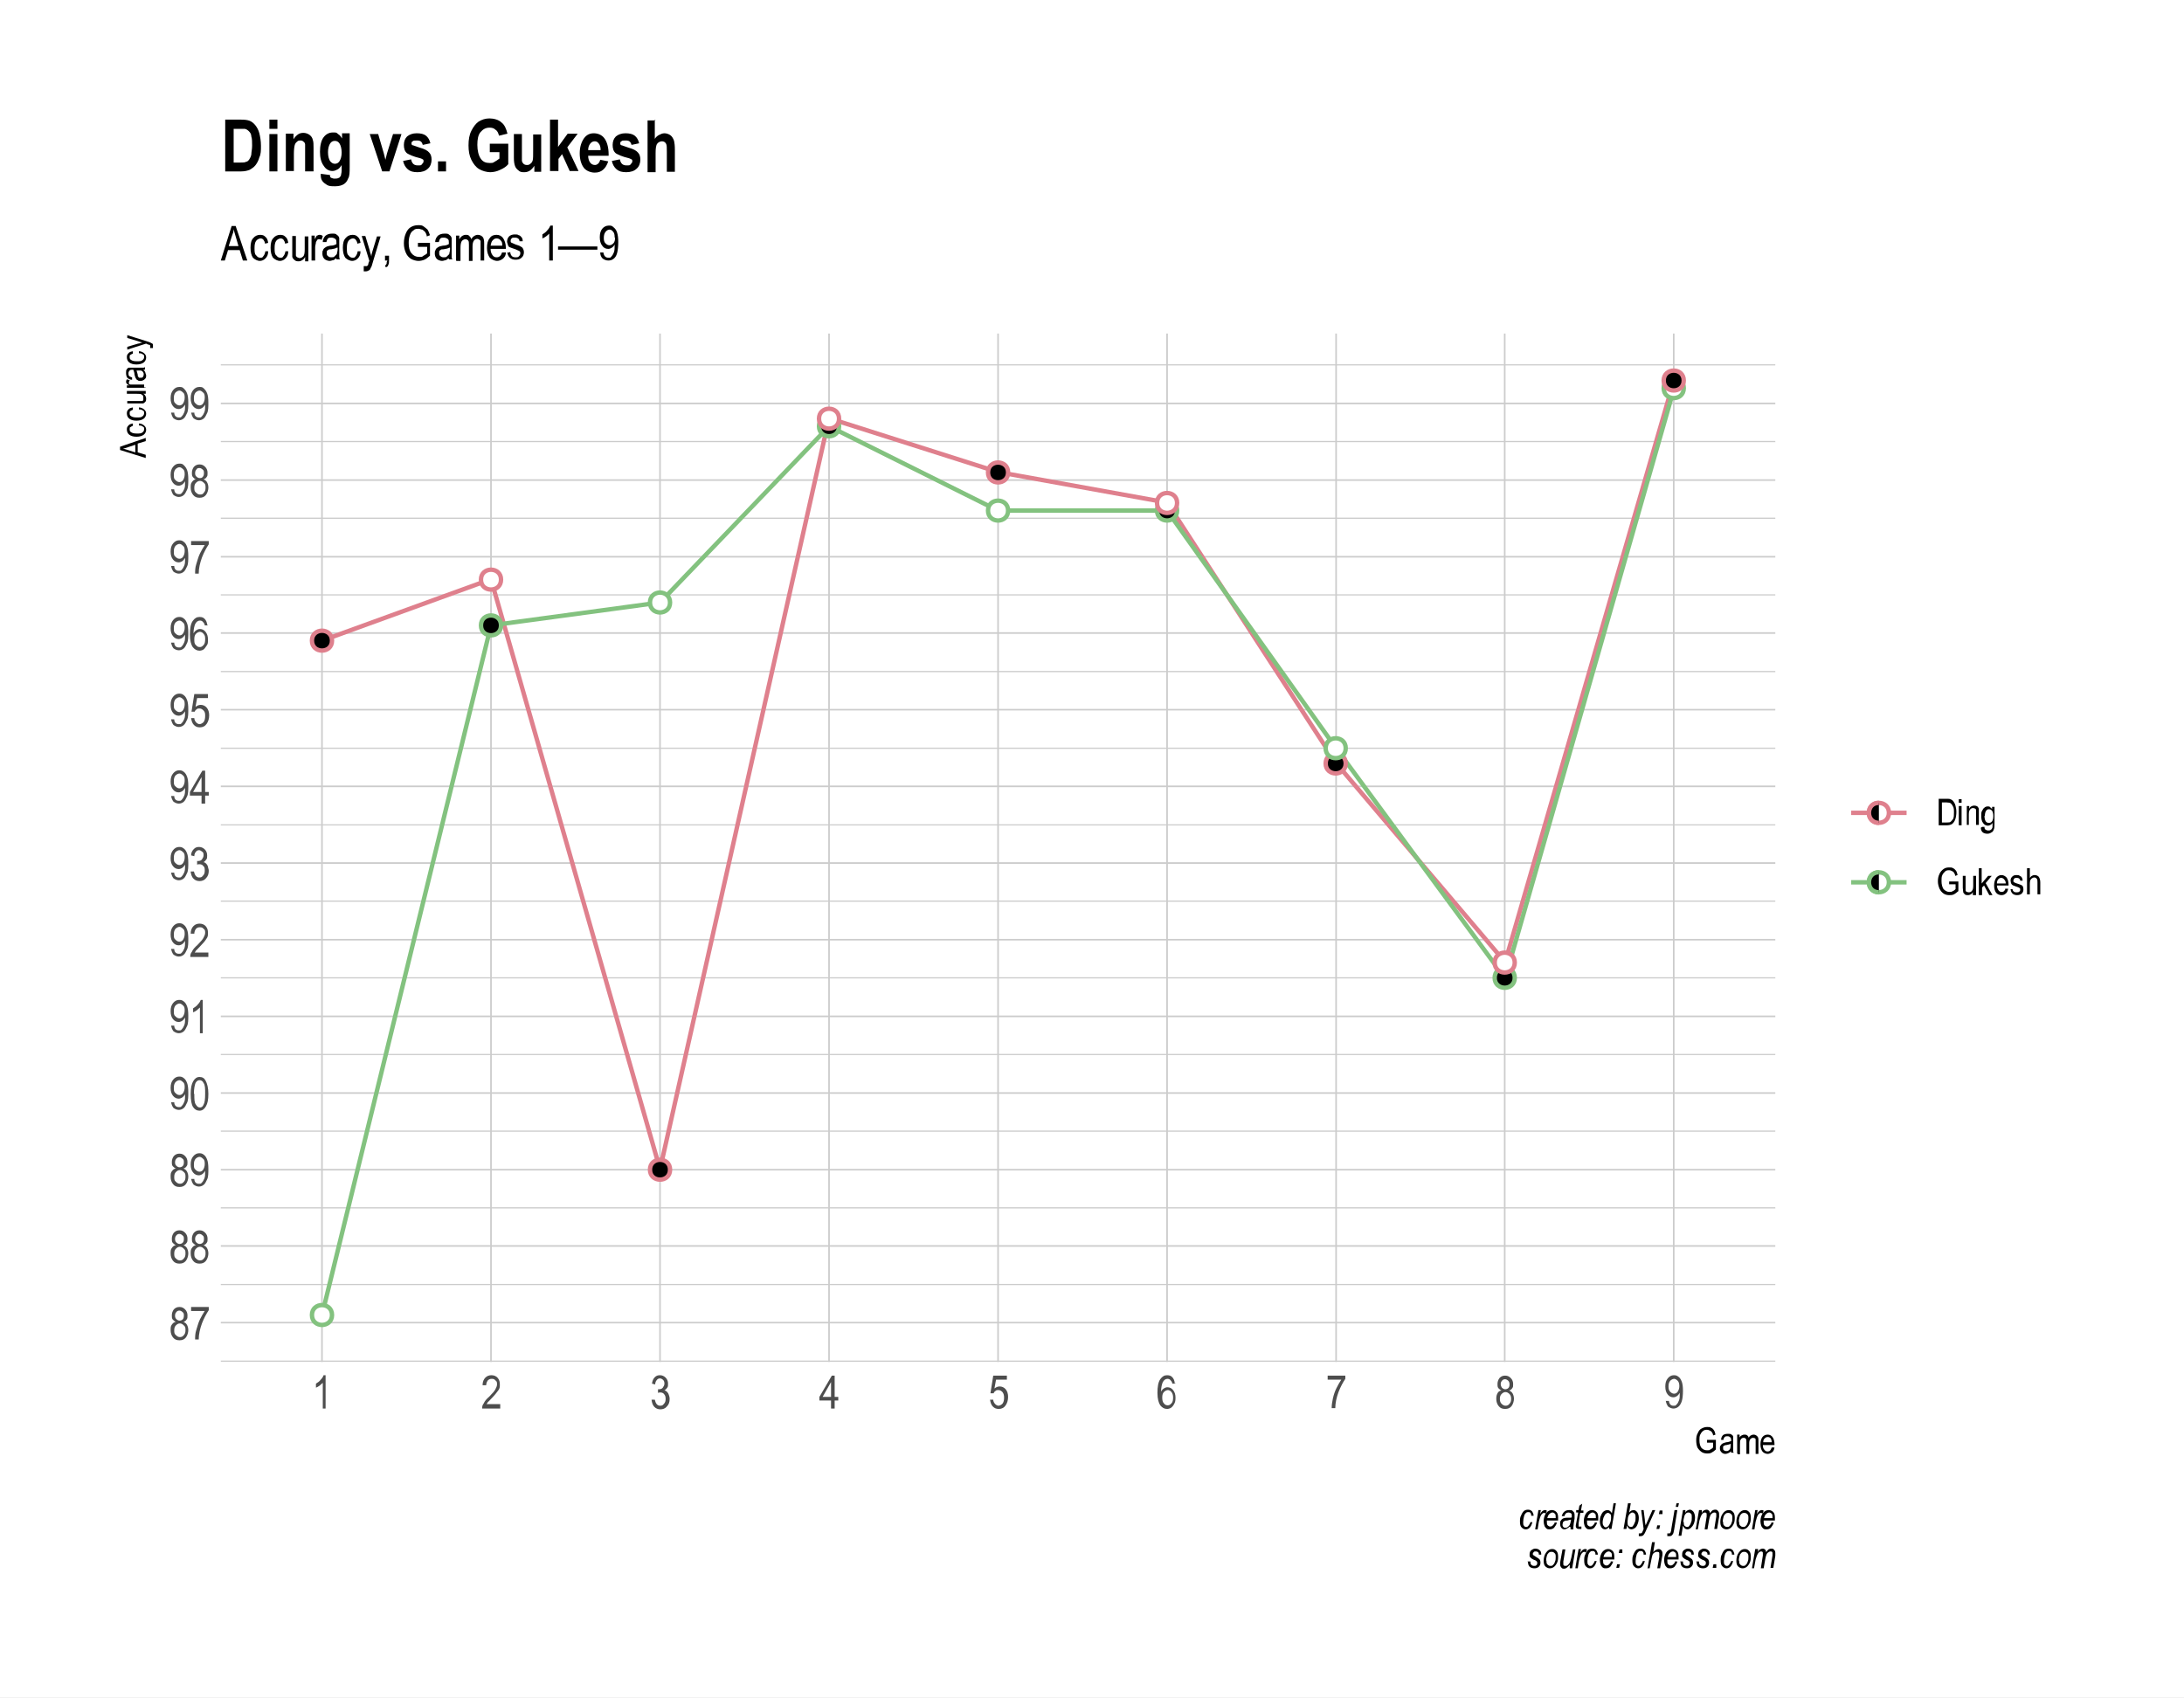 <?xml version="1.0" encoding="UTF-8"?>
<svg id="Layer_1" xmlns="http://www.w3.org/2000/svg" xmlns:xlink="http://www.w3.org/1999/xlink" version="1.1" viewBox="0 0 544 423">
  <rect x="0" y="0" width="544" height="423" fill="#333333" stroke="none"/>
  <!-- Generator: Adobe Illustrator 29.1.0, SVG Export Plug-In . SVG Version: 2.1.0 Build 142)  -->
  <defs>
    <style>
      .st0, .st1, .st2, .st3, .st4 {
        fill: none;
      }

      .st5 {
        fill: #4d4d4d;
      }

      .st6 {
        clip-path: url(#clippath-17);
      }

      .st7 {
        clip-path: url(#clippath-19);
      }

      .st8 {
        clip-path: url(#clippath-11);
      }

      .st9 {
        clip-path: url(#clippath-16);
      }

      .st10 {
        clip-path: url(#clippath-18);
      }

      .st11 {
        clip-path: url(#clippath-10);
      }

      .st12 {
        clip-path: url(#clippath-15);
      }

      .st13 {
        clip-path: url(#clippath-13);
      }

      .st14 {
        clip-path: url(#clippath-14);
      }

      .st15 {
        clip-path: url(#clippath-12);
      }

      .st16 {
        clip-path: url(#clippath-31);
      }

      .st17 {
        clip-path: url(#clippath-32);
      }

      .st18 {
        clip-path: url(#clippath-33);
      }

      .st19 {
        clip-path: url(#clippath-34);
      }

      .st20 {
        clip-path: url(#clippath-35);
      }

      .st21 {
        clip-path: url(#clippath-30);
      }

      .st22 {
        clip-path: url(#clippath-27);
      }

      .st23 {
        clip-path: url(#clippath-29);
      }

      .st24 {
        clip-path: url(#clippath-26);
      }

      .st25 {
        clip-path: url(#clippath-28);
      }

      .st26 {
        clip-path: url(#clippath-20);
      }

      .st27 {
        clip-path: url(#clippath-21);
      }

      .st28 {
        clip-path: url(#clippath-22);
      }

      .st29 {
        clip-path: url(#clippath-23);
      }

      .st30 {
        clip-path: url(#clippath-24);
      }

      .st31 {
        clip-path: url(#clippath-25);
      }

      .st32 {
        clip-path: url(#clippath-1);
      }

      .st33 {
        clip-path: url(#clippath-3);
      }

      .st34 {
        clip-path: url(#clippath-4);
      }

      .st35 {
        clip-path: url(#clippath-2);
      }

      .st36 {
        clip-path: url(#clippath-7);
      }

      .st37 {
        clip-path: url(#clippath-6);
      }

      .st38 {
        clip-path: url(#clippath-9);
      }

      .st39 {
        clip-path: url(#clippath-8);
      }

      .st40 {
        clip-path: url(#clippath-5);
      }

      .st41 {
        stroke: #000;
        stroke-miterlimit: 10;
      }

      .st41, .st42, .st43 {
        fill: #fff;
      }

      .st1, .st2, .st3, .st4, .st44, .st45, .st42, .st43 {
        stroke-linejoin: round;
      }

      .st1, .st2, .st44, .st45, .st42, .st43 {
        stroke-width: 1.1px;
      }

      .st1, .st45, .st42 {
        stroke: #83c27f;
      }

      .st2, .st44, .st43 {
        stroke: #df808d;
      }

      .st3 {
        stroke-width: .3px;
      }

      .st3, .st4 {
        stroke: #ccc;
      }

      .st4 {
        stroke-width: .4px;
      }

      .st46 {
        clip-path: url(#clippath);
      }
    </style>
    <clipPath id="clippath">
      <rect class="st0" x="55" y="338" width="387.2" height="1.3"/>
    </clipPath>
    <clipPath id="clippath-1">
      <rect class="st0" x="55" y="319" width="387.2" height="2"/>
    </clipPath>
    <clipPath id="clippath-2">
      <rect class="st0" x="55" y="300" width="387.2" height="2"/>
    </clipPath>
    <clipPath id="clippath-3">
      <rect class="st0" x="55" y="281" width="387.2" height="1"/>
    </clipPath>
    <clipPath id="clippath-4">
      <rect class="st0" x="55" y="262" width="387.2" height="1"/>
    </clipPath>
    <clipPath id="clippath-5">
      <rect class="st0" x="55" y="243" width="387.2" height="1"/>
    </clipPath>
    <clipPath id="clippath-6">
      <rect class="st0" x="55" y="224" width="387.2" height="1"/>
    </clipPath>
    <clipPath id="clippath-7">
      <rect class="st0" x="55" y="205" width="387.2" height="1"/>
    </clipPath>
    <clipPath id="clippath-8">
      <rect class="st0" x="55" y="186" width="387.2" height="1"/>
    </clipPath>
    <clipPath id="clippath-9">
      <rect class="st0" x="55" y="167" width="387.2" height="1"/>
    </clipPath>
    <clipPath id="clippath-10">
      <rect class="st0" x="55" y="148" width="387.2" height="1"/>
    </clipPath>
    <clipPath id="clippath-11">
      <rect class="st0" x="55" y="128" width="387.2" height="2"/>
    </clipPath>
    <clipPath id="clippath-12">
      <rect class="st0" x="55" y="109" width="387.2" height="2"/>
    </clipPath>
    <clipPath id="clippath-13">
      <rect class="st0" x="55" y="90" width="387.2" height="2"/>
    </clipPath>
    <clipPath id="clippath-14">
      <rect class="st0" x="55" y="329" width="387.2" height="1"/>
    </clipPath>
    <clipPath id="clippath-15">
      <rect class="st0" x="55" y="310" width="387.2" height="1"/>
    </clipPath>
    <clipPath id="clippath-16">
      <rect class="st0" x="55" y="291" width="387.2" height="1"/>
    </clipPath>
    <clipPath id="clippath-17">
      <rect class="st0" x="55" y="272" width="387.2" height="1"/>
    </clipPath>
    <clipPath id="clippath-18">
      <rect class="st0" x="55" y="252" width="387.2" height="2"/>
    </clipPath>
    <clipPath id="clippath-19">
      <rect class="st0" x="55" y="233" width="387.2" height="2"/>
    </clipPath>
    <clipPath id="clippath-20">
      <rect class="st0" x="55" y="214" width="387.2" height="2"/>
    </clipPath>
    <clipPath id="clippath-21">
      <rect class="st0" x="55" y="195" width="387.2" height="2"/>
    </clipPath>
    <clipPath id="clippath-22">
      <rect class="st0" x="55" y="176" width="387.2" height="2"/>
    </clipPath>
    <clipPath id="clippath-23">
      <rect class="st0" x="55" y="157" width="387.2" height="1"/>
    </clipPath>
    <clipPath id="clippath-24">
      <rect class="st0" x="55" y="138" width="387.2" height="1"/>
    </clipPath>
    <clipPath id="clippath-25">
      <rect class="st0" x="55" y="119" width="387.2" height="1"/>
    </clipPath>
    <clipPath id="clippath-26">
      <rect class="st0" x="55" y="100" width="387.2" height="1"/>
    </clipPath>
    <clipPath id="clippath-27">
      <rect class="st0" x="80" y="83.1" width="1" height="256.2"/>
    </clipPath>
    <clipPath id="clippath-28">
      <rect class="st0" x="122" y="83.1" width="1" height="256.2"/>
    </clipPath>
    <clipPath id="clippath-29">
      <rect class="st0" x="164" y="83.1" width="1" height="256.2"/>
    </clipPath>
    <clipPath id="clippath-30">
      <rect class="st0" x="206" y="83.1" width="1" height="256.2"/>
    </clipPath>
    <clipPath id="clippath-31">
      <rect class="st0" x="248" y="83.1" width="1" height="256.2"/>
    </clipPath>
    <clipPath id="clippath-32">
      <rect class="st0" x="290" y="83.1" width="1" height="256.2"/>
    </clipPath>
    <clipPath id="clippath-33">
      <rect class="st0" x="332" y="83.1" width="1" height="256.2"/>
    </clipPath>
    <clipPath id="clippath-34">
      <rect class="st0" x="374" y="83.1" width="2" height="256.2"/>
    </clipPath>
    <clipPath id="clippath-35">
      <rect class="st0" x="416" y="83.1" width="2" height="256.2"/>
    </clipPath>
  </defs>
  <rect class="st41" x="-65.7" y="-64.3" width="684.4" height="548"/>
  <g>
    <g>
      <g class="st46">
        <path class="st3" d="M55,339.1h387.2"/>
      </g>
      <g class="st32">
        <path class="st3" d="M55,320h387.2"/>
      </g>
      <g class="st35">
        <path class="st3" d="M55,300.9h387.2"/>
      </g>
      <g class="st33">
        <path class="st3" d="M55,281.8h387.2"/>
      </g>
      <g class="st34">
        <path class="st3" d="M55,262.7h387.2"/>
      </g>
      <g class="st40">
        <path class="st3" d="M55,243.6h387.2"/>
      </g>
      <g class="st37">
        <path class="st3" d="M55,224.5h387.2"/>
      </g>
      <g class="st36">
        <path class="st3" d="M55,205.5h387.2"/>
      </g>
      <g class="st39">
        <path class="st3" d="M55,186.4h387.2"/>
      </g>
      <g class="st38">
        <path class="st3" d="M55,167.3h387.2"/>
      </g>
      <g class="st11">
        <path class="st3" d="M55,148.2h387.2"/>
      </g>
      <g class="st8">
        <path class="st3" d="M55,129.1h387.2"/>
      </g>
      <g class="st15">
        <path class="st3" d="M55,110h387.2"/>
      </g>
      <g class="st13">
        <path class="st3" d="M55,90.9h387.2"/>
      </g>
      <g class="st14">
        <path class="st4" d="M55,329.5h387.2"/>
      </g>
      <g class="st12">
        <path class="st4" d="M55,310.4h387.2"/>
      </g>
      <g class="st9">
        <path class="st4" d="M55,291.4h387.2"/>
      </g>
      <g class="st6">
        <path class="st4" d="M55,272.3h387.2"/>
      </g>
      <g class="st10">
        <path class="st4" d="M55,253.2h387.2"/>
      </g>
      <g class="st7">
        <path class="st4" d="M55,234.1h387.2"/>
      </g>
      <g class="st26">
        <path class="st4" d="M55,215h387.2"/>
      </g>
      <g class="st27">
        <path class="st4" d="M55,195.9h387.2"/>
      </g>
      <g class="st28">
        <path class="st4" d="M55,176.8h387.2"/>
      </g>
      <g class="st29">
        <path class="st4" d="M55,157.7h387.2"/>
      </g>
      <g class="st30">
        <path class="st4" d="M55,138.7h387.2"/>
      </g>
      <g class="st31">
        <path class="st4" d="M55,119.6h387.2"/>
      </g>
      <g class="st24">
        <path class="st4" d="M55,100.5h387.2"/>
      </g>
    </g>
    <g>
      <g class="st22">
        <path class="st4" d="M80.2,339.3V83.1"/>
      </g>
      <g class="st25">
        <path class="st4" d="M122.3,339.3V83.1"/>
      </g>
      <g class="st23">
        <path class="st4" d="M164.4,339.3V83.1"/>
      </g>
      <g class="st21">
        <path class="st4" d="M206.5,339.3V83.1"/>
      </g>
      <g class="st16">
        <path class="st4" d="M248.6,339.3V83.1"/>
      </g>
      <g class="st17">
        <path class="st4" d="M290.7,339.3V83.1"/>
      </g>
      <g class="st18">
        <path class="st4" d="M332.8,339.3V83.1"/>
      </g>
      <g class="st19">
        <path class="st4" d="M374.8,339.3V83.1"/>
      </g>
      <g class="st20">
        <path class="st4" d="M416.9,339.3V83.1"/>
      </g>
    </g>
  </g>
  <path class="st2" d="M80.2,159.6l42.1-15.3,42.1,147,42.1-187.1,42.1,13.4,42.1,7.6,42.1,64.9,42.1,49.6,42.1-145.1"/>
  <path class="st1" d="M80.2,327.6l42.1-171.8,42.1-5.7,42.1-43.9,42.1,21h42.1l42.1,59.2,42.1,57.3,42.1-147"/>
  <g>
    <g id="glyph-0-1">
      <path class="st5" d="M43.8,329.3c-.3-.1-.6-.4-.8-.6-.2-.3-.2-.6-.2-1,0-.6.2-1.1.5-1.5.4-.4.8-.6,1.4-.6s1,.2,1.4.6.6.9.6,1.5,0,.7-.2,1-.4.5-.8.6c.4.2.7.4.9.8s.3.8.3,1.3-.2,1.3-.6,1.8c-.4.5-.9.7-1.6.7s-1.2-.2-1.6-.7c-.4-.5-.6-1.1-.6-1.8s0-1,.3-1.4.5-.6,1-.7h0ZM43.6,327.6c0,.4,0,.7.3,1,.2.2.5.4.8.4s.6-.1.8-.3c.2-.2.3-.5.3-.9s0-.7-.3-.9c-.2-.2-.5-.4-.8-.4s-.6.1-.8.4c-.2.2-.3.5-.3.9v-.2ZM43.4,331.4c0,.5,0,.9.4,1.2.3.3.6.5,1,.5s.7-.1,1-.5c.3-.3.4-.7.4-1.2s0-.9-.4-1.2c-.3-.3-.6-.5-1-.5s-.7.2-1,.5-.4.7-.4,1.2Z"/>
    </g>
    <g id="glyph-0-2">
      <path class="st5" d="M47.6,326.6v-1h4.4v.8c-.6.9-1.2,2-1.7,3.3-.5,1.4-.8,2.7-.8,4h-.9c0-.7,0-1.5.3-2.4s.5-1.8.9-2.6c.4-.8.8-1.5,1.2-2.1h-3.4Z"/>
    </g>
  </g>
  <g>
    <g id="glyph-0-11">
      <path class="st5" d="M43.8,310.2c-.3-.1-.6-.4-.8-.6-.2-.3-.2-.6-.2-1,0-.6.2-1.1.5-1.5.4-.4.8-.6,1.4-.6s1,.2,1.4.6.6.9.6,1.5,0,.7-.2,1-.4.5-.8.6c.4.2.7.4.9.8s.3.8.3,1.3-.2,1.3-.6,1.8c-.4.5-.9.7-1.6.7s-1.2-.2-1.6-.7c-.4-.5-.6-1.1-.6-1.8s0-1,.3-1.4.5-.6,1-.7h0ZM43.6,308.5c0,.4,0,.7.3,1,.2.2.5.4.8.4s.6-.1.8-.3c.2-.2.3-.5.3-.9s0-.7-.3-.9c-.2-.2-.5-.4-.8-.4s-.6.1-.8.4c-.2.2-.3.5-.3.9v-.2ZM43.4,312.3c0,.5,0,.9.4,1.2.3.3.6.5,1,.5s.7-.1,1-.5c.3-.3.4-.7.4-1.2s0-.9-.4-1.2c-.3-.3-.6-.5-1-.5s-.7.2-1,.5-.4.7-.4,1.2Z"/>
    </g>
    <g id="glyph-0-12">
      <path class="st5" d="M48.8,310.2c-.3-.1-.6-.4-.8-.6-.2-.3-.2-.6-.2-1,0-.6.2-1.1.5-1.5.4-.4.8-.6,1.4-.6s1,.2,1.4.6.6.9.6,1.5,0,.7-.2,1-.4.5-.8.6c.4.2.7.4.9.8s.3.8.3,1.3-.2,1.3-.6,1.8c-.4.5-.9.7-1.6.7s-1.2-.2-1.6-.7c-.4-.5-.6-1.1-.6-1.8s0-1,.3-1.4.5-.6,1-.7h0ZM48.6,308.5c0,.4,0,.7.3,1,.2.2.5.4.8.4s.6-.1.8-.3c.2-.2.3-.5.3-.9s0-.7-.3-.9c-.2-.2-.5-.4-.8-.4s-.6.1-.8.4c-.2.2-.3.5-.3.9v-.2ZM48.4,312.3c0,.5,0,.9.4,1.2.3.3.6.5,1,.5s.7-.1,1-.5c.3-.3.4-.7.4-1.2s0-.9-.4-1.2c-.3-.3-.6-.5-1-.5s-.7.2-1,.5-.4.7-.4,1.2Z"/>
    </g>
  </g>
  <g>
    <g id="glyph-0-13">
      <path class="st5" d="M43.8,291.1c-.3-.1-.6-.4-.8-.6-.2-.3-.2-.6-.2-1,0-.6.2-1.1.5-1.5.4-.4.8-.6,1.4-.6s1,.2,1.4.6.6.9.6,1.5,0,.7-.2,1-.4.5-.8.6c.4.2.7.4.9.8s.3.8.3,1.3-.2,1.3-.6,1.8c-.4.5-.9.7-1.6.7s-1.2-.2-1.6-.7c-.4-.5-.6-1.1-.6-1.8s0-1,.3-1.4.5-.6,1-.7h0ZM43.6,289.4c0,.4,0,.7.3,1,.2.2.5.4.8.4s.6-.1.8-.3c.2-.2.3-.5.3-.9s0-.7-.3-.9c-.2-.2-.5-.4-.8-.4s-.6.1-.8.4c-.2.2-.3.5-.3.9v-.2ZM43.4,293.2c0,.5,0,.9.4,1.2.3.3.6.5,1,.5s.7-.1,1-.5c.3-.3.4-.7.4-1.2s0-.9-.4-1.2c-.3-.3-.6-.5-1-.5s-.7.2-1,.5-.4.7-.4,1.2Z"/>
    </g>
    <g id="glyph-0-3">
      <path class="st5" d="M47.6,293.7h.8c0,.8.5,1.2,1.1,1.2s.5,0,.8-.3c.2-.2.4-.5.6-1,.2-.5.2-1,.2-1.7v-.2c-.2.3-.4.6-.7.8-.3.2-.6.3-.9.3-.5,0-1-.2-1.4-.7s-.6-1.1-.6-2,.2-1.5.6-2c.4-.5.9-.8,1.5-.8s.8.1,1.2.4.6.7.8,1.2.3,1.3.3,2.3,0,2-.3,2.6-.5,1.1-.9,1.4-.8.4-1.2.4-.9-.2-1.3-.5c-.3-.4-.5-.9-.6-1.5h0ZM51,290.1c0-.6,0-1.1-.4-1.4-.3-.3-.6-.5-.9-.5s-.7.2-1,.5c-.3.4-.4.8-.4,1.4s0,1,.4,1.3c.3.3.6.5,1,.5s.7-.2.9-.5.4-.8.4-1.4h0Z"/>
    </g>
  </g>
  <g>
    <g id="glyph-0-31">
      <path class="st5" d="M42.6,274.6h.8c0,.8.5,1.2,1.1,1.2s.5,0,.8-.3c.2-.2.4-.5.6-1,.2-.5.2-1,.2-1.7v-.2c-.2.3-.4.6-.7.8-.3.2-.6.3-.9.3-.5,0-1-.2-1.4-.7s-.6-1.1-.6-2,.2-1.5.6-2c.4-.5.9-.8,1.5-.8s.8.1,1.2.4.6.7.8,1.2.3,1.3.3,2.3,0,2-.3,2.6-.5,1.1-.9,1.4-.8.4-1.2.4-.9-.2-1.3-.5c-.3-.4-.5-.9-.6-1.5h0ZM46,271c0-.6,0-1.1-.4-1.4-.3-.3-.6-.5-.9-.5s-.7.2-1,.5c-.3.4-.4.8-.4,1.4s0,1,.4,1.3c.3.3.6.5,1,.5s.7-.2.9-.5.4-.8.4-1.4h0Z"/>
    </g>
    <g id="glyph-0-4">
      <path class="st5" d="M47.5,272.5c0-1.4.2-2.4.6-3.1.4-.7.9-1.1,1.6-1.1s1.2.3,1.5.9c.4.7.7,1.8.7,3.3s-.2,2.4-.6,3.1c-.4.7-.9,1.1-1.6,1.1s-1.2-.3-1.6-.9c-.4-.6-.6-1.7-.6-3.3ZM48.4,272.5c0,1.3,0,2.2.4,2.7.3.5.6.7,1,.7s.7-.2.9-.7c.3-.5.4-1.4.4-2.7s0-2.2-.4-2.7c-.2-.5-.6-.7-1-.7s-.7.2-1,.7c-.2.5-.4,1.4-.4,2.7h0Z"/>
    </g>
  </g>
  <g>
    <g id="glyph-0-32">
      <path class="st5" d="M42.6,255.5h.8c0,.8.5,1.2,1.1,1.2s.5,0,.8-.3c.2-.2.4-.5.6-1,.2-.5.2-1,.2-1.7v-.2c-.2.3-.4.6-.7.8s-.6.3-.9.3c-.5,0-1-.2-1.4-.7s-.6-1.1-.6-2,.2-1.5.6-2c.4-.5.9-.8,1.5-.8s.8.1,1.2.4c.4.3.6.7.8,1.2s.3,1.3.3,2.3,0,2-.3,2.6-.5,1.1-.9,1.4-.8.4-1.2.4-.9-.2-1.3-.5c-.3-.4-.5-.9-.6-1.5h0ZM46,251.9c0-.6,0-1.1-.4-1.4-.3-.3-.6-.5-.9-.5s-.7.2-1,.5c-.3.4-.4.8-.4,1.4s0,1,.4,1.3c.3.3.6.5,1,.5s.7-.2.9-.5.4-.8.4-1.4h0Z"/>
    </g>
    <g id="glyph-0-5">
      <path class="st5" d="M50.6,257.4h-.8v-6.4c-.2.2-.5.4-.8.7-.3.2-.6.4-.9.5v-1c.5-.3.9-.6,1.2-1,.4-.4.6-.8.7-1.1h.5v8.3h0Z"/>
    </g>
  </g>
  <g>
    <g id="glyph-0-33">
      <path class="st5" d="M42.6,236.4h.8c0,.8.5,1.2,1.1,1.2s.5,0,.8-.3c.2-.2.4-.5.6-1,.2-.5.2-1,.2-1.7v-.2c-.2.3-.4.6-.7.8s-.6.3-.9.3c-.5,0-1-.2-1.4-.7s-.6-1.1-.6-2,.2-1.5.6-2c.4-.5.9-.8,1.5-.8s.8.1,1.2.4c.4.3.6.7.8,1.2s.3,1.3.3,2.3,0,2-.3,2.6-.5,1.1-.9,1.4c-.4.3-.8.4-1.2.4s-.9-.2-1.3-.5c-.3-.4-.5-.9-.6-1.5h0ZM46,232.8c0-.6,0-1.1-.4-1.4-.3-.3-.6-.5-.9-.5s-.7.2-1,.5c-.3.4-.4.8-.4,1.4s0,1,.4,1.3c.3.3.6.5,1,.5s.7-.2.9-.5.4-.8.4-1.4h0Z"/>
    </g>
    <g id="glyph-0-6">
      <path class="st5" d="M51.9,237.4v1h-4.5c0-.4,0-.8.4-1.3.2-.5.7-1.1,1.4-1.7.8-.8,1.3-1.4,1.5-1.8.2-.4.4-.8.4-1.2s0-.8-.4-1c-.2-.3-.5-.4-.9-.4s-.7.1-1,.4c-.2.3-.4.7-.4,1.2h-.9c0-.9.3-1.5.7-1.9s.9-.6,1.5-.6,1.2.2,1.6.7c.4.5.5,1,.5,1.6s0,1-.4,1.5c-.3.5-.8,1.1-1.6,1.9-.5.5-.8.9-1,1,0,.2-.3.4-.3.5h3.4Z"/>
    </g>
  </g>
  <g>
    <g id="glyph-0-34">
      <path class="st5" d="M42.6,217.4h.8c0,.8.5,1.2,1.1,1.2s.5,0,.8-.3c.2-.2.4-.5.6-1,.2-.5.2-1,.2-1.7v-.2c-.2.3-.4.6-.7.8s-.6.3-.9.3c-.5,0-1-.2-1.4-.7s-.6-1.1-.6-2,.2-1.5.6-2c.4-.5.9-.8,1.5-.8s.8.1,1.2.4c.4.3.6.7.8,1.2s.3,1.3.3,2.3,0,2-.3,2.6-.5,1.1-.9,1.4c-.4.3-.8.4-1.2.4s-.9-.2-1.3-.5c-.3-.4-.5-.9-.6-1.5h0ZM46,213.7c0-.6,0-1.1-.4-1.4-.3-.3-.6-.5-.9-.5s-.7.2-1,.5c-.3.4-.4.8-.4,1.4s0,1,.4,1.3c.3.3.6.5,1,.5s.7-.2.9-.5.4-.8.4-1.4h0Z"/>
    </g>
    <g id="glyph-0-7">
      <path class="st5" d="M47.5,217.1h.8c.2.9.6,1.5,1.3,1.5s.7-.2,1-.5.4-.7.4-1.2,0-.9-.4-1.2c-.2-.3-.6-.4-.9-.4s-.4,0-.6.1v-.9h.2c.4,0,.8-.1,1-.4.2-.3.4-.6.4-1s0-.7-.3-.9-.5-.4-.8-.4-.6.1-.8.4c-.2.2-.4.6-.4,1.1l-.8-.2c0-.7.3-1.2.7-1.6.4-.4.8-.5,1.3-.5s1,.2,1.4.6c.4.4.6.9.6,1.5s0,.7-.2,1-.4.5-.7.7c.3,0,.5.2.7.4s.3.4.4.7c0,.3.2.6.2,1,0,.8-.2,1.4-.7,1.9-.4.5-1,.7-1.6.7s-1.1-.2-1.5-.6c-.4-.4-.6-1-.7-1.7h0Z"/>
    </g>
  </g>
  <g>
    <g id="glyph-0-35">
      <path class="st5" d="M42.6,198.3h.8c0,.8.5,1.2,1.1,1.2s.5,0,.8-.3c.2-.2.4-.5.6-1,.2-.5.2-1,.2-1.7v-.2c-.2.3-.4.6-.7.8s-.6.3-.9.3c-.5,0-1-.2-1.4-.7s-.6-1.1-.6-2,.2-1.5.6-2c.4-.5.9-.8,1.5-.8s.8.1,1.2.4c.4.3.6.7.8,1.2s.3,1.3.3,2.3,0,2-.3,2.6-.5,1.1-.9,1.4c-.4.3-.8.4-1.2.4s-.9-.2-1.3-.5c-.3-.4-.5-.9-.6-1.5h0ZM46,194.6c0-.6,0-1.1-.4-1.4-.3-.3-.6-.5-.9-.5s-.7.2-1,.5c-.3.4-.4.8-.4,1.4s0,1,.4,1.3c.3.3.6.5,1,.5s.7-.2.9-.5.4-.8.4-1.4h0Z"/>
    </g>
    <g id="glyph-0-8">
      <path class="st5" d="M50.2,200.2v-2h-2.9v-.9l3.1-5.3h.7v5.3h.9v.9h-.9v2h-.9ZM50.2,197.3v-3.7l-2.1,3.7h2.1Z"/>
    </g>
  </g>
  <g>
    <g id="glyph-0-36">
      <path class="st5" d="M42.6,179.2h.8c0,.8.5,1.2,1.1,1.2s.5,0,.8-.3c.2-.2.4-.5.6-1,.2-.5.2-1,.2-1.7v-.2c-.2.3-.4.6-.7.8s-.6.3-.9.3c-.5,0-1-.2-1.4-.7s-.6-1.1-.6-2,.2-1.5.6-2c.4-.5.9-.8,1.5-.8s.8.1,1.2.4c.4.3.6.7.8,1.2s.3,1.3.3,2.3,0,2-.3,2.6-.5,1.1-.9,1.4c-.4.3-.8.4-1.2.4s-.9-.2-1.3-.5c-.3-.4-.5-.9-.6-1.5h0ZM46,175.6c0-.6,0-1.1-.4-1.4-.3-.3-.6-.5-.9-.5s-.7.2-1,.5c-.3.4-.4.8-.4,1.4s0,1,.4,1.3c.3.3.6.5,1,.5s.7-.2.9-.5.4-.8.4-1.4h0Z"/>
    </g>
    <g id="glyph-0-9">
      <path class="st5" d="M47.5,178.9h.9c0,.4.2.8.5,1.1.2.2.5.4.8.4s.7-.2,1-.5c.3-.4.4-.9.4-1.5s0-1-.4-1.4c-.3-.3-.6-.5-1-.5s-.5,0-.7.2c-.2.1-.4.3-.5.6h-.8c0-.1.7-4.4.7-4.4h3.4v1h-2.7l-.4,2.2c.4-.3.8-.5,1.3-.5s1.1.2,1.5.7.6,1.1.6,1.9-.2,1.5-.6,2.1c-.4.6-1,.9-1.7.9s-1.1-.2-1.5-.6-.6-1-.7-1.7h0Z"/>
    </g>
  </g>
  <g>
    <g id="glyph-0-37">
      <path class="st5" d="M42.6,160.1h.8c0,.8.5,1.2,1.1,1.2s.5,0,.8-.3c.2-.2.4-.5.6-1,.2-.5.2-1,.2-1.7v-.2c-.2.3-.4.6-.7.8s-.6.3-.9.3c-.5,0-1-.2-1.4-.7s-.6-1.1-.6-2,.2-1.5.6-2c.4-.5.9-.8,1.5-.8s.8.1,1.2.4c.4.3.6.7.8,1.2s.3,1.3.3,2.3,0,2-.3,2.6-.5,1.1-.9,1.4c-.4.3-.8.4-1.2.4s-.9-.2-1.3-.5c-.3-.4-.5-.9-.6-1.5h0ZM46,156.5c0-.6,0-1.1-.4-1.4-.3-.3-.6-.5-.9-.5s-.7.2-1,.5c-.3.4-.4.8-.4,1.4s0,1,.4,1.3c.3.3.6.5,1,.5s.7-.2.9-.5.4-.8.4-1.4h0Z"/>
    </g>
    <g id="glyph-0-10">
      <path class="st5" d="M51.8,155.8h-.8c0-.3-.2-.6-.4-.8-.2-.3-.5-.4-.8-.4-.5,0-.9.3-1.2.9-.2.5-.4,1.3-.4,2.3.2-.4.4-.6.7-.8s.6-.3.9-.3c.5,0,1,.2,1.4.7s.6,1.1.6,1.9,0,1.1-.3,1.5-.5.8-.8,1-.7.3-1,.3c-.7,0-1.2-.3-1.7-.9-.4-.6-.7-1.6-.7-3.1s.2-2.7.7-3.4,1-1,1.7-1,1,.2,1.3.5.6.9.6,1.5h.2ZM48.4,159.3c0,.6,0,1.1.4,1.4.3.4.6.5,1,.5s.6-.2.9-.5c.3-.3.4-.8.4-1.4s0-1-.4-1.4c-.2-.3-.6-.5-.9-.5s-.7.2-1,.5-.4.8-.4,1.3h0Z"/>
    </g>
  </g>
  <g>
    <g id="glyph-0-38">
      <path class="st5" d="M42.6,141h.8c0,.8.5,1.2,1.1,1.2s.5,0,.8-.3c.2-.2.4-.5.6-1,.2-.5.2-1,.2-1.7v-.2c-.2.3-.4.6-.7.8s-.6.3-.9.3c-.5,0-1-.2-1.4-.7s-.6-1.1-.6-2,.2-1.5.6-2c.4-.5.9-.8,1.5-.8s.8.1,1.2.4c.4.3.6.7.8,1.2s.3,1.3.3,2.3,0,2-.3,2.6-.5,1.1-.9,1.4c-.4.3-.8.4-1.2.4s-.9-.2-1.3-.5c-.3-.4-.5-.9-.6-1.5h0ZM46,137.4c0-.6,0-1.1-.4-1.4-.3-.3-.6-.5-.9-.5s-.7.2-1,.5c-.3.4-.4.8-.4,1.4s0,1,.4,1.3c.3.3.6.5,1,.5s.7-.2.9-.5.4-.8.4-1.4h0Z"/>
    </g>
    <g id="glyph-0-21">
      <path class="st5" d="M47.6,135.8v-1h4.4v.8c-.6.9-1.2,2-1.7,3.3-.5,1.4-.8,2.7-.8,4h-.9c0-.7,0-1.5.3-2.4s.5-1.8.9-2.6.8-1.5,1.2-2.1h-3.4Z"/>
    </g>
  </g>
  <g>
    <g id="glyph-0-39">
      <path class="st5" d="M42.6,121.9h.8c0,.8.5,1.2,1.1,1.2s.5,0,.8-.3c.2-.2.4-.5.6-1,.2-.5.2-1,.2-1.7v-.2c-.2.3-.4.6-.7.8-.3.2-.6.3-.9.3-.5,0-1-.2-1.4-.7s-.6-1.1-.6-2,.2-1.5.6-2c.4-.5.9-.8,1.5-.8s.8,0,1.2.4.6.7.8,1.2.3,1.3.3,2.3,0,2-.3,2.6-.5,1.1-.9,1.4-.8.4-1.2.4-.9-.2-1.3-.5c-.3-.4-.5-.9-.6-1.5h0ZM46,118.3c0-.6,0-1.1-.4-1.4-.3-.3-.6-.5-.9-.5s-.7.2-1,.5c-.3.4-.4.8-.4,1.4s0,1,.4,1.3c.3.3.6.5,1,.5s.7-.2.9-.5.4-.8.4-1.4h0Z"/>
    </g>
    <g id="glyph-0-14">
      <path class="st5" d="M48.8,119.4c-.3,0-.6-.4-.8-.6-.2-.3-.2-.6-.2-1,0-.6.2-1.1.5-1.5.4-.4.8-.6,1.4-.6s1,.2,1.4.6.6.9.6,1.5,0,.7-.2,1-.4.5-.8.6c.4.2.7.4.9.8s.3.8.3,1.3-.2,1.3-.6,1.8c-.4.5-.9.7-1.6.7s-1.2-.2-1.6-.7c-.4-.5-.6-1.1-.6-1.8s0-1,.3-1.4.5-.6,1-.7ZM48.6,117.7c0,.4,0,.7.3,1,.2.2.5.4.8.4s.6,0,.8-.3c.2-.2.3-.5.3-.9s0-.7-.3-.9c-.2-.2-.5-.4-.8-.4s-.6,0-.8.4c-.2.2-.3.5-.3.9v-.2ZM48.4,121.5c0,.5,0,.9.4,1.2.3.3.6.5,1,.5s.7,0,1-.5c.3-.3.4-.7.4-1.2s0-.9-.4-1.2c-.3-.3-.6-.5-1-.5s-.7.2-1,.5-.4.7-.4,1.2Z"/>
    </g>
  </g>
  <g>
    <g id="glyph-0-310">
      <path class="st5" d="M42.6,102.8h.8c0,.8.5,1.2,1.1,1.2s.5,0,.8-.3c.2-.2.4-.5.6-1,.2-.5.2-1,.2-1.7v-.2c-.2.3-.4.6-.7.8-.3.2-.6.3-.9.3-.5,0-1-.2-1.4-.7s-.6-1.1-.6-2,.2-1.5.6-2c.4-.5.9-.8,1.5-.8s.8,0,1.2.4.6.7.8,1.2.3,1.3.3,2.3,0,2-.3,2.6-.5,1.1-.9,1.4-.8.4-1.2.4-.9-.2-1.3-.5c-.3-.4-.5-.9-.6-1.5h0ZM46,99.2c0-.6,0-1.1-.4-1.4-.3-.3-.6-.5-.9-.5s-.7.2-1,.5c-.3.4-.4.8-.4,1.4s0,1,.4,1.3c.3.3.6.5,1,.5s.7-.2.9-.5.4-.8.4-1.4h0Z"/>
    </g>
    <g id="glyph-0-311">
      <path class="st5" d="M47.6,102.8h.8c0,.8.5,1.2,1.1,1.2s.5,0,.8-.3c.2-.2.4-.5.6-1,.2-.5.2-1,.2-1.7v-.2c-.2.3-.4.6-.7.8-.3.2-.6.3-.9.3-.5,0-1-.2-1.4-.7s-.6-1.1-.6-2,.2-1.5.6-2c.4-.5.9-.8,1.5-.8s.8,0,1.2.4.6.7.8,1.2.3,1.3.3,2.3,0,2-.3,2.6-.5,1.1-.9,1.4-.8.4-1.2.4-.9-.2-1.3-.5c-.3-.4-.5-.9-.6-1.5h0ZM51,99.2c0-.6,0-1.1-.4-1.4-.3-.3-.6-.5-.9-.5s-.7.2-1,.5c-.3.4-.4.8-.4,1.4s0,1,.4,1.3c.3.3.6.5,1,.5s.7-.2.9-.5.4-.8.4-1.4h0Z"/>
    </g>
  </g>
  <g id="glyph-0-51">
    <path class="st5" d="M81.2,350.9h-.8v-6.4c-.2.2-.5.4-.8.7-.3.2-.6.4-.9.5v-1c.5-.3.9-.6,1.2-1,.4-.4.6-.8.7-1.1h.5v8.3h.1Z"/>
  </g>
  <g id="glyph-0-61">
    <path class="st5" d="M124.6,349.9v1h-4.5c0-.4,0-.8.4-1.3.2-.5.7-1.1,1.4-1.7.8-.8,1.3-1.4,1.5-1.8s.4-.8.4-1.2,0-.8-.4-1c-.2-.3-.5-.4-.9-.4s-.7.1-1,.4c-.2.3-.4.7-.4,1.2h-.9c0-.9.3-1.5.7-1.9.4-.4.9-.6,1.5-.6s1.2.2,1.6.7.5,1,.5,1.6,0,1-.4,1.5-.8,1.1-1.6,1.9c-.5.5-.8.9-1,1,0,.2-.3.4-.3.5h3.4Z"/>
  </g>
  <g id="glyph-0-71">
    <path class="st5" d="M162.3,348.7h.8c.2.9.6,1.5,1.3,1.5s.7-.2,1-.5.4-.7.4-1.2-.1-.9-.4-1.2c-.2-.3-.6-.4-.9-.4s-.4,0-.6.1v-.9h.2c.4,0,.8-.1,1-.4s.4-.6.4-1-.1-.7-.3-.9c-.2-.2-.5-.4-.8-.4s-.6.1-.8.4c-.2.2-.4.6-.4,1.1l-.8-.2c.1-.7.3-1.2.7-1.6s.8-.5,1.3-.5,1,.2,1.4.6.6.9.6,1.5,0,.7-.2,1-.4.5-.7.7c.3,0,.5.2.7.4.2.2.3.4.4.7.1.3.2.6.2,1,0,.8-.2,1.4-.7,1.9-.4.5-1,.7-1.6.7s-1.1-.2-1.5-.6-.6-1-.7-1.7h0Z"/>
  </g>
  <g id="glyph-0-81">
    <path class="st5" d="M207,350.9v-2h-2.9v-.9l3.1-5.3h.7v5.3h.9v.9h-.9v2h-.9ZM207,348v-3.7l-2.1,3.7h2.1Z"/>
  </g>
  <g id="glyph-0-91">
    <path class="st5" d="M246.5,348.7h.9c0,.4.2.8.5,1.1.2.2.5.4.8.4s.7-.2,1-.5c.3-.4.4-.9.4-1.5s-.1-1-.4-1.4c-.3-.3-.6-.5-1-.5s-.5,0-.7.2c-.2.1-.4.3-.5.6h-.8c0-.1.7-4.4.7-4.4h3.4v1h-2.7l-.4,2.2c.4-.3.8-.5,1.3-.5s1.1.2,1.5.7.6,1.1.6,1.9-.2,1.5-.6,2.1c-.4.6-1,.9-1.7.9s-1.1-.2-1.5-.6-.6-1-.7-1.7h-.1Z"/>
  </g>
  <g id="glyph-0-101">
    <path class="st5" d="M292.8,344.7h-.8c0-.3-.2-.6-.4-.8-.2-.3-.5-.4-.8-.4-.5,0-.9.3-1.2.9-.2.5-.4,1.3-.4,2.3.2-.4.4-.6.7-.8.3-.2.6-.3.9-.3.5,0,1,.2,1.4.7s.6,1.1.6,1.9-.1,1.1-.3,1.5c-.2.4-.5.8-.8,1s-.7.3-1,.3c-.7,0-1.2-.3-1.7-.9-.4-.6-.7-1.6-.7-3.1s.2-2.7.7-3.4c.5-.7,1-1,1.7-1s1,.2,1.3.5.6.9.6,1.5h.2ZM289.5,348.2c0,.6.1,1.1.4,1.4.3.4.6.5,1,.5s.6-.2.9-.5.4-.8.4-1.4-.1-1-.4-1.4c-.2-.3-.6-.5-.9-.5s-.7.2-1,.5-.4.8-.4,1.3h0Z"/>
  </g>
  <g id="glyph-0-22">
    <path class="st5" d="M330.7,343.7v-1h4.4v.8c-.6.9-1.2,2-1.7,3.3-.5,1.4-.8,2.7-.8,4h-.9c0-.7.1-1.5.3-2.4.2-.9.5-1.8.9-2.6.4-.8.8-1.5,1.2-2.1h-3.4Z"/>
  </g>
  <g id="glyph-0-15">
    <path class="st5" d="M374,346.4c-.3-.1-.6-.4-.8-.6-.2-.3-.2-.6-.2-1,0-.6.2-1.1.5-1.5.4-.4.8-.6,1.4-.6s1,.2,1.4.6.6.9.6,1.5,0,.7-.2,1-.4.5-.8.6c.4.2.7.4.9.8.2.4.3.8.3,1.3s-.2,1.3-.6,1.8-.9.7-1.6.7-1.2-.2-1.6-.7-.6-1.1-.6-1.8.1-1,.3-1.4c.2-.4.5-.6,1-.7h0ZM373.8,344.7c0,.4.1.7.3,1,.2.2.5.4.8.4s.6-.1.8-.3.3-.5.3-.9-.1-.7-.3-.9-.5-.4-.8-.4-.6.1-.8.4c-.2.2-.3.5-.3.9v-.2ZM373.6,348.5c0,.5.1.9.4,1.2.3.3.6.5,1,.5s.7-.1,1-.5c.3-.3.4-.7.4-1.2s-.1-.9-.4-1.2c-.3-.3-.6-.5-1-.5s-.7.2-1,.5-.4.7-.4,1.2Z"/>
  </g>
  <g id="glyph-0-312">
    <path class="st5" d="M414.9,349h.8c.1.8.5,1.2,1.1,1.2s.5,0,.8-.3.4-.5.6-1,.2-1,.2-1.7v-.2c-.2.3-.4.6-.7.8-.3.2-.6.3-.9.3-.5,0-1-.2-1.4-.7s-.6-1.1-.6-2,.2-1.5.6-2,.9-.8,1.5-.8.8.1,1.2.4c.4.3.6.7.8,1.2.2.5.3,1.3.3,2.3s-.1,2-.3,2.6c-.2.6-.5,1.1-.9,1.4s-.8.4-1.2.4-.9-.2-1.3-.5c-.3-.4-.5-.9-.6-1.5h0ZM418.3,345.4c0-.6-.1-1.1-.4-1.4s-.6-.5-.9-.5-.7.2-1,.5c-.3.4-.4.8-.4,1.4s.1,1,.4,1.3.6.5,1,.5.7-.2.9-.5c.2-.3.4-.8.4-1.4h0Z"/>
  </g>
  <g>
    <g id="glyph-1-1">
      <path d="M425.2,359.5v-.8h2.2v2.4c-.3.3-.7.6-1.1.8-.4.2-.7.2-1.1.2s-1-.1-1.4-.4-.7-.6-1-1.1c-.2-.5-.3-1.1-.3-1.8s.1-1.3.4-1.8c.2-.5.5-.9.9-1.1s.8-.4,1.4-.4.7,0,1,.2c.3.1.5.3.7.6.2.3.3.6.4,1.1l-.6.2c0-.4-.2-.6-.3-.8-.1-.2-.3-.3-.5-.4s-.4-.2-.7-.2-.7,0-1,.3c-.3.2-.5.5-.7.9s-.2.9-.2,1.4c0,.9.2,1.5.5,1.9.4.4.8.6,1.4.6s.6,0,.8-.2c.3-.1.5-.3.7-.5v-1.2h-1.5,0Z"/>
    </g>
    <g id="glyph-1-2">
      <path d="M431.2,361.5c-.2.2-.4.4-.7.5-.2.1-.5.2-.7.2-.4,0-.7-.1-1-.4s-.4-.6-.4-1,0-.5.2-.7c.1-.2.3-.4.5-.5s.5-.2.9-.3c.5,0,.9-.2,1.2-.3v-.2c0-.3,0-.5-.2-.7s-.4-.3-.7-.3-.5,0-.7.2-.3.4-.3.7h-.6c0-.6.3-1,.5-1.2.3-.2.7-.3,1.2-.3s.7,0,.9.2c.2.1.4.3.4.5v3.5c0,.2,0,.4.2.5h-.7c0-.2-.1-.3-.1-.6v.2ZM431.1,359.7c-.2.1-.6.2-1.1.3-.3,0-.5.1-.6.2-.1,0-.2.1-.2.2v.4c0,.2,0,.4.2.5.1.1.3.2.6.2s.4,0,.6-.2c.2-.1.3-.3.4-.5,0-.2.1-.5.1-.9v-.3h0Z"/>
    </g>
    <g id="glyph-1-3">
      <path d="M432.7,362.1v-4.7h.6v.7c.1-.2.3-.4.5-.5s.4-.2.7-.2.5,0,.7.2c.2.1.3.3.4.6.1-.3.3-.5.5-.6s.4-.2.7-.2.6.1.9.4.3.6.3,1.2v3.2h-.7v-3.6c0-.1-.1-.3-.2-.3s-.2-.1-.4-.1c-.3,0-.5.1-.7.3-.2.2-.3.6-.3,1v2.7h-.7v-3c0-.4,0-.7-.2-.8-.1-.2-.3-.2-.5-.2-.3,0-.5.1-.7.4-.2.2-.2.7-.2,1.3v2.4h-.6v-.2Z"/>
    </g>
    <g id="glyph-1-4">
      <path d="M441.3,360.6h.7c-.1.6-.3,1-.6,1.2-.3.2-.7.4-1.1.4s-1-.2-1.3-.6-.5-1-.5-1.8.2-1.4.5-1.8.8-.6,1.3-.6.9.2,1.2.6c.3.4.5,1,.5,1.8v.2h-2.9c0,.5.1.9.4,1.2.2.3.5.4.8.4.5,0,.8-.3,1-1h0ZM439.2,359.3h2.1c0-.4-.1-.7-.2-.9-.2-.3-.5-.4-.8-.4s-.5.1-.8.4-.3.6-.3,1h0Z"/>
    </g>
  </g>
  <g>
    <g id="glyph-2-1">
      <path d="M36.3,114.1l-6.4-2v-.8l6.4-2.2v.8l-2,.6v2.2l2,.6v.8ZM33.7,112.6v-1.8l-1.8.6c-.5.2-1,.3-1.3.4.4,0,.8.2,1.2.3l1.9.6h0Z"/>
    </g>
    <g id="glyph-2-2">
      <path d="M34.6,106.1v-.6c.6,0,1.1.3,1.4.6.3.3.4.6.4,1s-.2.9-.6,1.2c-.4.3-1,.5-1.8.5s-1.4-.2-1.8-.5c-.4-.3-.6-.8-.6-1.3s.1-.7.4-1c.2-.3.6-.4,1.1-.5v.6c-.2,0-.4.2-.6.3-.2,0-.2.3-.2.5,0,.3,0,.6.4.8.3.2.7.3,1.4.3s1.1,0,1.4-.3c.3-.2.4-.5.4-.8s0-.5-.3-.6c-.2-.2-.5-.3-.9-.3h-.1Z"/>
    </g>
    <g id="glyph-2-21">
      <path d="M34.6,102.1v-.6c.6,0,1.1.3,1.4.6.3.3.4.6.4,1s-.2.9-.6,1.2c-.4.3-1,.5-1.8.5s-1.4-.2-1.8-.5c-.4-.3-.6-.8-.6-1.3s.1-.7.4-1c.2-.3.6-.4,1.1-.5v.6c-.2,0-.4.2-.6.3-.2,0-.2.3-.2.5,0,.3,0,.6.4.8.3.2.7.3,1.4.3s1.1,0,1.4-.3c.3-.2.4-.5.4-.8s0-.5-.3-.6c-.2-.2-.5-.3-.9-.3h-.1Z"/>
    </g>
    <g id="glyph-2-3">
      <path d="M36.3,98.1h-.7c.3,0,.5.3.6.5s.2.4.2.7,0,.6-.2.8c-.2.2-.4.4-.6.4h-3.9v-.6h3.6c.2,0,.3,0,.4-.3,0,0,0-.3,0-.5,0-.3,0-.6-.4-.8-.2-.2-.6-.2-1.2-.2h-2.5v-.7h4.7v.6h0Z"/>
    </g>
    <g id="glyph-2-4">
      <path d="M36.3,96.6h-4.7v-.6h.7c-.3,0-.6-.3-.7-.4s-.2-.3-.2-.4,0-.4.2-.7l.7.2c0,.2-.2.3-.2.5s0,.3,0,.4c0,0,.2.2.4.2.3,0,.6,0,1,0h2.4v.7h.3Z"/>
    </g>
    <g id="glyph-2-5">
      <path d="M35.7,92.1c.2.2.4.4.5.7,0,.2.2.5.2.7,0,.4,0,.7-.4,1-.2.2-.6.4-1,.4s-.5,0-.7-.2c-.2,0-.4-.3-.5-.5s-.2-.5-.3-.9c0-.5-.2-.9-.3-1.2h-.2c-.3,0-.5,0-.7.2s-.3.4-.3.7,0,.5.2.7c0,0,.4.3.7.3v.6c-.6,0-1-.3-1.2-.5-.2-.3-.3-.7-.3-1.2s0-.7.2-.9c.1-.2.3-.4.5-.4h3.5c.2,0,.4,0,.5-.2v.7c-.2,0-.3,0-.6,0h.2ZM34,92.2c0,.2.2.6.3,1.1,0,.3,0,.5.2.6,0,0,0,.2.2.2h.4c.2,0,.4,0,.5-.2,0,0,.2-.3.2-.6s0-.4-.2-.6c0-.2-.3-.3-.5-.4-.2,0-.5,0-.9,0h-.3,0Z"/>
    </g>
    <g id="glyph-2-22">
      <path d="M34.6,88.1v-.6c.6,0,1.1.3,1.4.6.3.3.4.6.4,1s-.2.9-.6,1.2c-.4.3-1,.5-1.8.5s-1.4-.2-1.8-.5c-.4-.3-.6-.8-.6-1.3s.1-.7.4-1c.2-.3.6-.4,1.1-.5v.6c-.2,0-.4.2-.6.3-.2,0-.2.3-.2.5,0,.3,0,.6.4.8.3.2.7.3,1.4.3s1.1,0,1.4-.3c.3-.2.4-.5.4-.8s0-.5-.3-.6c-.2-.2-.5-.3-.9-.3h-.1Z"/>
    </g>
    <g id="glyph-2-6">
      <path d="M38.1,86.7h-.7v-.6s0-.2-.2-.2c0,0-.3,0-.8-.3l-4.7,1.5v-.7l2.7-.8c.3,0,.7-.2,1.1-.3-.4,0-.7-.2-1.1-.3l-2.7-.8v-.7l4.8,1.5c.6.2,1,.3,1.2.5.2,0,.4.2.4.4s0,.3,0,.5v.4h0Z"/>
    </g>
  </g>
  <path class="st2" d="M461.1,202.5h13.8"/>
  <path class="st1" d="M461.1,219.8h13.8"/>
  <g>
    <g id="glyph-3-1">
      <path d="M482.9,205.6v-6.6h1.9c.5,0,.8,0,1,.1.3.1.6.3.8.6.2.3.4.6.5,1.1.1.4.2.9.2,1.5s-.1,1.4-.3,1.9c-.2.5-.5.9-.8,1.1s-.8.3-1.3.3h-2ZM483.7,204.9h1.2c.5,0,.8,0,1-.2s.4-.4.6-.7c.2-.4.2-1,.2-1.6s0-1.2-.3-1.6c-.2-.4-.4-.6-.7-.8-.2,0-.5-.1-.9-.1h-1.1v5h0Z"/>
    </g>
    <g id="glyph-3-2">
      <path d="M487.9,200v-.9h.7v.9h-.7ZM487.9,205.6v-4.8h.7v4.8h-.7Z"/>
    </g>
    <g id="glyph-3-3">
      <path d="M489.9,205.6v-4.8h.6v.7c.1-.3.3-.5.5-.6s.4-.2.7-.2.4,0,.6.1c.2,0,.3.2.4.3s.2.3.2.5v3.9h-.7v-3.7c0-.2-.1-.3-.3-.4-.1,0-.3-.1-.4-.1-.3,0-.6.1-.8.4-.2.2-.3.6-.3,1.2v2.6h-.7.2Z"/>
    </g>
    <g id="glyph-3-4">
      <path d="M493.7,206h.6c0,.4.1.6.3.7s.4.2.6.2.5,0,.7-.2c.2-.1.3-.3.4-.6v-1.1c-.1.2-.3.4-.5.5s-.4.2-.6.2c-.5,0-.9-.2-1.2-.6-.4-.5-.5-1.1-.5-1.8s0-1,.2-1.3c.2-.4.4-.7.6-.8.2-.2.5-.3.8-.3s.5,0,.6.2c.2.1.4.3.5.5v-.6h.6v4.1c0,.7,0,1.2-.2,1.6-.1.3-.3.6-.6.7-.3.2-.6.3-1,.3s-.9-.1-1.2-.4c-.3-.3-.4-.7-.4-1.1l.3-.2ZM494.3,203.2c0,.6.1,1.1.3,1.4.2.3.5.4.8.4s.6-.1.8-.4c.2-.3.3-.7.3-1.3s-.1-1-.3-1.3c-.2-.3-.5-.4-.8-.4s-.5.1-.7.4c-.2.3-.3.7-.3,1.3h0Z"/>
    </g>
  </g>
  <g>
    <g id="glyph-3-5">
      <path d="M485.5,220.4v-.8h2.3v2.4c-.4.3-.7.6-1.1.8s-.8.2-1.2.2-1-.1-1.4-.4c-.4-.3-.7-.6-1-1.2-.2-.5-.4-1.1-.4-1.8s.1-1.3.4-1.9c.2-.5.6-.9,1-1.2s.9-.4,1.4-.4.7,0,1,.2c.3.1.5.4.7.6.2.3.3.6.4,1.1l-.6.2c0-.4-.2-.6-.3-.8-.1-.2-.3-.3-.5-.4-.2-.1-.4-.2-.7-.2s-.7,0-1,.3-.5.5-.7.9-.2.9-.2,1.5c0,.9.2,1.5.5,2,.4.4.9.7,1.4.7s.6,0,.9-.2c.3-.1.5-.3.7-.5v-1.2h-1.6,0Z"/>
    </g>
    <g id="glyph-3-6">
      <path d="M491.4,222.9v-.7c-.1.3-.3.5-.5.6s-.4.2-.7.2-.6,0-.8-.2c-.2-.2-.4-.4-.4-.6,0-.3-.1-.6-.1-1v-3h.7v3.6c0,.2.1.3.3.4.1,0,.3.1.5.1.3,0,.6-.1.8-.4.2-.2.3-.6.3-1.2v-2.5h.7v4.8h-.8Z"/>
    </g>
    <g id="glyph-3-7">
      <path d="M492.9,222.9v-6.6h.7v3.8l1.6-1.9h.9l-1.5,1.8,1.7,3h-.8l-1.3-2.4-.5.5v1.9h-.8Z"/>
    </g>
    <g id="glyph-3-8">
      <path d="M499.5,221.4h.7c-.1.6-.3,1-.6,1.2-.3.3-.7.4-1.1.4s-1-.2-1.3-.6c-.3-.4-.5-1-.5-1.8s.2-1.4.5-1.9c.3-.4.8-.7,1.3-.7s.9.2,1.3.6c.3.4.5,1,.5,1.8v.2h-2.9c0,.5.2.9.4,1.2.2.3.5.4.8.4.5,0,.8-.3,1-1v.2ZM497.4,220.1h2.2c0-.4-.1-.7-.3-.9-.2-.3-.5-.5-.8-.5s-.6.1-.8.4c-.2.2-.3.6-.3,1h0Z"/>
    </g>
    <g id="glyph-3-9">
      <path d="M500.6,221.5h.7c0,.2.1.5.3.6.2.2.4.2.7.2s.5,0,.7-.2c.2-.1.2-.3.2-.5s0-.3-.2-.4c0,0-.3-.2-.7-.3-.5-.2-.9-.3-1-.4-.2-.1-.3-.3-.4-.5,0-.2-.1-.4-.1-.6,0-.4.1-.7.4-1s.6-.4,1.1-.4.5,0,.8.2c.2.1.4.2.5.4s.2.4.2.8h-.6c0-.4-.3-.7-.8-.7s-.5,0-.7.2c-.1.1-.2.3-.2.5s0,.3.2.4c0,0,.3.2.7.3.6.2.9.3,1.1.4.2.1.3.2.4.4,0,.2.1.4.1.6,0,.5-.1.8-.4,1.1s-.7.4-1.2.4c-.9,0-1.5-.5-1.6-1.5h-.2Z"/>
    </g>
    <g id="glyph-3-10">
      <path d="M504.9,222.9v-6.6h.7v2.4c.2-.2.3-.4.5-.5s.4-.2.7-.2.7.1,1,.4c.2.3.4.7.4,1.4v3h-.7v-3c0-.4,0-.7-.2-.9-.1-.2-.4-.3-.6-.3s-.5.1-.8.4c-.2.2-.3.6-.3,1.2v2.6h-.7Z"/>
    </g>
  </g>
  <g>
    <g id="glyph-4-1">
      <path d="M55,64.9l2.7-8.6h1l2.9,8.6h-1.1l-.8-2.6h-2.9l-.8,2.6h-1ZM57,61.3h2.4l-.7-2.4c-.2-.7-.4-1.3-.5-1.8,0,.6-.2,1.1-.4,1.6l-.8,2.5h0Z"/>
    </g>
    <g id="glyph-4-2">
      <path d="M66,62.6h.8c0,.9-.3,1.4-.7,1.8-.4.4-.9.6-1.4.6s-1.2-.3-1.7-.8c-.4-.6-.6-1.4-.6-2.5s.2-1.9.7-2.4c.4-.5,1-.8,1.7-.8s1,.2,1.3.5c.4.3.6.8.7,1.5l-.8.2c0-.4-.2-.7-.4-1-.2-.2-.4-.3-.7-.3s-.8.2-1.1.6c-.3.4-.4,1-.4,1.8s0,1.5.4,1.8c.3.4.6.6,1,.6s.6,0,.8-.4c.2-.2.4-.6.5-1.2h-.1Z"/>
    </g>
    <g id="glyph-4-21">
      <path d="M71,62.6h.8c0,.9-.3,1.4-.7,1.8-.4.4-.9.6-1.4.6s-1.2-.3-1.7-.8c-.4-.6-.6-1.4-.6-2.5s.2-1.9.7-2.4c.4-.5,1-.8,1.7-.8s1,.2,1.3.5c.4.3.6.8.7,1.5l-.8.2c0-.4-.2-.7-.4-1-.2-.2-.4-.3-.7-.3s-.8.2-1.1.6c-.3.4-.4,1-.4,1.8s0,1.5.4,1.8c.3.4.6.6,1,.6s.6,0,.8-.4c.2-.2.4-.6.5-1.2h-.1Z"/>
    </g>
    <g id="glyph-4-3">
      <path d="M76,64.9v-.9c-.2.4-.4.6-.7.8-.3.2-.6.3-.9.3s-.7,0-1-.3c-.3-.2-.5-.5-.6-.8,0-.3,0-.8,0-1.4v-3.8h.9v4.8c0,.2.2.4.3.5.2,0,.4.2.6.2.4,0,.7-.2,1-.5.2-.3.3-.8.3-1.6v-3.3h.9v6.2h-.8v-.2Z"/>
    </g>
    <g id="glyph-4-4">
      <path d="M77.6,64.9v-6.2h.8v.9c.2-.4.4-.7.5-.9.2,0,.4-.2.6-.2s.6,0,.9.3l-.3,1c-.2-.2-.4-.2-.6-.2s-.4,0-.5.2c0,0-.2.3-.3.5,0,.4-.2.8-.2,1.3v3.3h-.9Z"/>
    </g>
    <g id="glyph-4-5">
      <path d="M84,64.1c-.3.3-.6.5-.9.7-.3,0-.6.2-1,.2s-1-.2-1.3-.5-.5-.8-.5-1.3,0-.7.2-.9c0-.3.3-.5.6-.7.3-.2.6-.3,1.2-.4.7,0,1.2-.2,1.5-.4v-.3c0-.4,0-.7-.2-.9s-.6-.4-1-.4-.7,0-.9.2c-.2.2-.3.5-.4.9h-.9c0-.8.4-1.3.7-1.6.4-.3.9-.5,1.6-.5s.9,0,1.2.3c.3.2.5.4.6.8,0,.3,0,.7,0,1.3v3.3c0,.2,0,.5.2.7h-.9c0-.2-.2-.5-.2-.8l.3.3ZM83.9,61.7c-.3.2-.8.3-1.4.4-.4,0-.6,0-.8.2,0,0-.3.2-.3.3s0,.3,0,.5c0,.3,0,.5.3.7.2.2.4.3.8.3s.6,0,.8-.2c.2-.2.4-.4.6-.6,0-.3.2-.7.2-1.2v-.4h0Z"/>
    </g>
    <g id="glyph-4-22">
      <path d="M89,62.6h.8c0,.9-.3,1.4-.7,1.8-.4.4-.9.6-1.4.6s-1.2-.3-1.7-.8c-.4-.6-.6-1.4-.6-2.5s.2-1.9.7-2.4c.4-.5,1-.8,1.7-.8s1,.2,1.3.5c.4.3.6.8.7,1.5l-.8.2c0-.4-.2-.7-.4-1-.2-.2-.4-.3-.7-.3s-.8.2-1.1.6c-.3.4-.4,1-.4,1.8s0,1.5.4,1.8c.3.4.6.6,1,.6s.6,0,.8-.4c.2-.2.4-.6.5-1.2h-.1Z"/>
    </g>
    <g id="glyph-4-6">
      <path d="M90.6,67.3v-1h.4c0,0,.3,0,.4,0,0,0,.2-.2.3-.3,0,0,0-.4.3-1l-1.9-6.2h.9l1.1,3.6c0,.4.3.9.4,1.5,0-.5.2-1,.3-1.4l1.1-3.6h.9l-1.9,6.3c-.2.8-.4,1.4-.6,1.6,0,.3-.3.5-.5.6s-.4.2-.6.2-.4,0-.6,0h0Z"/>
    </g>
    <g id="glyph-4-7">
      <path d="M95.9,64.9v-1.2h1v1.2c0,.5,0,.8-.2,1.1,0,.3-.3.5-.6.6l-.2-.5c.2,0,.3-.2.4-.4,0-.2,0-.5.2-.8h-.6Z"/>
    </g>
    <g id="glyph-4-9">
      <path d="M104.1,61.5v-1h3v3.2c-.5.4-.9.8-1.4,1s-1,.3-1.5.3-1.3-.2-1.8-.5-1-.8-1.3-1.5-.5-1.4-.5-2.4.2-1.8.5-2.5.7-1.2,1.2-1.5,1.1-.5,1.8-.5,1,0,1.4.3.7.5,1,.8c.2.3.4.8.6,1.4l-.8.3c0-.5-.3-.9-.4-1.1-.2-.2-.4-.4-.7-.6-.3,0-.6-.2-.9-.2-.5,0-1,0-1.3.4-.4.2-.7.6-.9,1.2-.2.5-.3,1.2-.3,1.9,0,1.1.2,2,.7,2.6s1.1.9,1.9.9.7,0,1.1-.3c.4-.2.7-.4.9-.6v-1.6h-2.3Z"/>
    </g>
    <g id="glyph-4-51">
      <path d="M112,64.1c-.3.3-.6.5-.9.7-.3,0-.6.2-1,.2s-1-.2-1.3-.5-.5-.8-.5-1.3,0-.7.2-.9c0-.3.3-.5.6-.7.3-.2.6-.3,1.2-.4.7,0,1.2-.2,1.5-.4v-.3c0-.4,0-.7-.2-.9s-.6-.4-1-.4-.7,0-.9.2c-.2.2-.3.5-.4.9h-.9c0-.8.4-1.3.7-1.6.4-.3.9-.5,1.6-.5s.9,0,1.2.3c.3.2.5.4.6.8,0,.3,0,.7,0,1.3v3.3c0,.2,0,.5.2.7h-.9c0-.2-.2-.5-.2-.8l.3.3ZM111.9,61.7c-.3.2-.8.3-1.4.4-.4,0-.6,0-.8.2,0,0-.3.2-.3.3s0,.3,0,.5c0,.3,0,.5.3.7.2.2.4.3.8.3s.6,0,.8-.2c.2-.2.4-.4.6-.6,0-.3.2-.7.2-1.2v-.4h0Z"/>
    </g>
    <g id="glyph-4-10">
      <path d="M113.6,64.9v-6.2h.8v.9c.2-.3.4-.6.7-.8.3-.2.6-.3.9-.3s.7,0,.9.3c.2.2.4.4.5.8.2-.4.4-.6.7-.8.3-.2.6-.3.9-.3.5,0,.9.2,1.2.5.3.3.4.9.4,1.6v4.3h-.9v-3.9c0-.4,0-.8,0-.9,0-.2-.2-.3-.3-.4,0,0-.3-.2-.5-.2-.4,0-.7.2-.9.5-.2.3-.3.8-.3,1.4v3.6h-.9v-4c0-.5,0-.9-.2-1.1-.2-.2-.4-.3-.7-.3s-.7.2-.9.5c-.2.3-.3.9-.3,1.7v3.2h-1Z"/>
    </g>
    <g id="glyph-4-11">
      <path d="M125.1,62.9h.9c0,.8-.4,1.3-.8,1.6-.4.3-.9.5-1.4.5s-1.3-.3-1.8-.8c-.4-.6-.7-1.3-.7-2.4s.2-1.9.7-2.5c.4-.6,1-.8,1.7-.8s1.2.3,1.6.8c.4.6.7,1.4.7,2.4v.3h-3.8c0,.7.2,1.2.5,1.6.3.4.6.5,1,.5.7,0,1.1-.4,1.4-1.3h0ZM122.3,61.2h2.8c0-.5,0-.9-.3-1.2-.3-.4-.6-.6-1.1-.6s-.7.2-1,.5-.4.8-.5,1.3h0Z"/>
    </g>
    <g id="glyph-4-12">
      <path d="M126.3,63l.8-.2c0,.4.2.8.4,1,.2.2.5.3.9.3s.7,0,.9-.3c.2-.2.3-.4.3-.7s0-.4-.3-.6c-.1,0-.4-.2-.9-.4-.7-.2-1.1-.4-1.4-.5-.2,0-.4-.3-.5-.6,0-.2-.2-.5-.2-.8,0-.5.2-1,.5-1.3s.8-.5,1.4-.5.7,0,1,.2c.3,0,.5.3.7.5s.3.6.3,1h-.8c0-.5-.4-.9-1.1-.9s-.7,0-.8.2c-.2,0-.3.3-.3.6s0,.4.3.5c0,0,.4.2.9.4.7.2,1.2.4,1.4.6.2,0,.4.3.5.5s.2.5.2.8c0,.6-.2,1.1-.6,1.4-.4.4-.9.5-1.5.5-1.2,0-1.9-.7-2.1-2v.3Z"/>
    </g>
    <g id="glyph-4-13">
      <path d="M137.7,64.9h-.9v-6.7c-.2.2-.5.5-.8.7s-.6.4-.9.5v-1c.5-.3.9-.6,1.2-1,.4-.4.6-.8.8-1.2h.6v8.6h0Z"/>
    </g>
    <g id="glyph-4-14">
      <path d="M139,62.2v-.8h9.8v.8h-9.8Z"/>
    </g>
    <g id="glyph-4-15">
      <path d="M149.5,62.9h.8c.1.8.5,1.3,1.2,1.3s.5,0,.8-.3c.2-.2.4-.5.6-1,.2-.5.2-1.1.2-1.8v-.2c-.2.4-.4.6-.7.8s-.6.3-.9.3c-.6,0-1.1-.2-1.5-.8-.4-.5-.6-1.2-.6-2.1s.2-1.6.6-2.1c.4-.5,1-.8,1.6-.8s.8,0,1.2.4c.4.3.7.7.9,1.3s.3,1.4.3,2.4-.1,2.1-.3,2.8-.5,1.1-.9,1.4c-.4.3-.8.4-1.3.4s-1-.2-1.4-.5c-.4-.4-.6-.9-.6-1.6h0ZM153.1,59.1c0-.6-.1-1.1-.4-1.4-.3-.4-.6-.5-.9-.5s-.7.2-1,.6c-.3.4-.4.9-.4,1.5s.1,1,.4,1.3c.3.3.6.5,1,.5s.7-.2,1-.5.4-.8.4-1.4h-.1Z"/>
    </g>
  </g>
  <g>
    <g id="glyph-5-1">
      <path d="M56.1,29.8h3.9c1,0,1.7.1,2.2.3.5.2,1,.6,1.4,1.1.4.5.8,1.2,1,2,.2.8.4,1.9.4,3.1s0,2.1-.4,2.9c-.2.8-.6,1.5-1,2s-.9.8-1.4,1.1c-.5.2-1.2.4-2.1.4h-4s0-12.9,0-12.9ZM58.2,32v8.5h1.6c.7,0,1.2,0,1.5-.2.3,0,.6-.3.8-.6s.4-.7.5-1.2c0-.6.2-1.3.2-2.2s0-1.7-.2-2.3c0-.6-.3-1-.6-1.3s-.6-.5-1-.6c-.3,0-.9,0-1.7,0h-1.1Z"/>
    </g>
    <g id="glyph-5-2">
      <path d="M67.1,32.1v-2.3h2v2.3h-2ZM67.1,42.7v-9.3h2v9.3h-2Z"/>
    </g>
    <g id="glyph-5-3">
      <path d="M78,42.7h-2v-4.8c0-1,0-1.6,0-1.9,0-.3-.2-.6-.4-.7-.2-.2-.4-.3-.7-.3s-.7,0-.9.3c-.3.2-.5.5-.6.9s-.2,1.1-.2,2.2v4.2h-2v-9.3h1.9v1.4c.3-.5.7-.9,1.1-1.2s.9-.4,1.4-.4,1.1.2,1.5.5.7.7.8,1.2c.2.5.2,1.2.2,2.1,0,0,0,5.8,0,5.8Z"/>
    </g>
    <g id="glyph-5-4">
      <path d="M79.9,43.3l2.3.3c0,.3,0,.6.3.7s.5.2.8.2.8,0,1.1-.2c.2,0,.3-.3.5-.5,0-.2.2-.7.2-1.3v-1.4c-.3.5-.6.9-1,1.1-.4.2-.8.4-1.3.4-.8,0-1.6-.4-2.1-1.2-.7-.9-1-2.1-1-3.6s.3-2.8.9-3.6,1.4-1.2,2.3-1.2.9,0,1.3.4c.4.2.7.6,1,1.1v-1.3h1.9v8.4c0,1.3,0,2.3-.4,2.9-.2.6-.6,1.1-1.1,1.4-.5.3-1.2.5-2.1.5s-1.5,0-2-.3-.9-.6-1.2-1c-.3-.4-.4-.9-.4-1.5v-.3h0ZM81.7,37.9c0,1,.2,1.7.5,2.2.3.4.7.7,1.2.7s.9-.2,1.2-.7c.3-.5.5-1.2.5-2.1s-.2-1.7-.5-2.2-.7-.7-1.2-.7-.9.2-1.2.7c-.3.5-.5,1.2-.5,2.1Z"/>
    </g>
    <g id="glyph-5-6">
      <path d="M95.2,42.7l-3.1-9.3h2.1l1.4,4.8.4,1.6.4-1.6,1.5-4.8h2.1l-3,9.3h-1.8Z"/>
    </g>
    <g id="glyph-5-7">
      <path d="M100.4,40.1l2-.4c.2,1,.7,1.5,1.6,1.5s.9,0,1.1-.3c.2-.2.4-.4.4-.7s0-.4-.2-.5c0,0-.3-.2-.7-.3-1.7-.4-2.7-.9-3.2-1.2-.6-.5-.8-1.2-.8-2.1s.3-1.6.8-2.1c.6-.5,1.4-.8,2.4-.8s1.8.2,2.3.6c.5.4.9,1,1.1,1.9l-1.9.4c-.2-.8-.6-1.1-1.4-1.1s-.9,0-1.1.2c-.2,0-.3.3-.3.5s0,.4.3.5c.2,0,.8.3,1.8.6,1.1.3,1.9.7,2.3,1.2.4.4.6,1,.6,1.8s-.3,1.7-.9,2.2c-.6.6-1.5.9-2.6.9s-1.8-.2-2.4-.7-1-1.2-1.2-2.1h0Z"/>
    </g>
    <g id="glyph-5-8">
      <path d="M109.1,42.7v-2.5h2v2.5h-2Z"/>
    </g>
    <g id="glyph-5-9">
      <path d="M122,38v-2.2h4.6v5.1c-.5.6-1.1,1-2,1.4-.8.4-1.7.6-2.5.6s-2-.3-2.8-.8-1.4-1.3-1.9-2.3-.7-2.2-.7-3.6.2-2.6.7-3.6,1.1-1.8,1.8-2.3c.8-.5,1.7-.8,2.7-.8s2.3.3,3,1c.8.6,1.2,1.6,1.5,2.8l-2.1.5c-.2-.7-.4-1.2-.9-1.5-.4-.4-.9-.5-1.5-.5-.9,0-1.6.4-2.2,1.1-.6.7-.8,1.8-.8,3.2s.3,2.7.9,3.5c.5.7,1.2,1,2.1,1s.8,0,1.3-.3c.4-.2.8-.5,1.2-.8v-1.6h-2.4,0Z"/>
    </g>
    <g id="glyph-5-10">
      <path d="M133.1,42.7v-1.4c-.3.5-.7.9-1.1,1.2-.5.3-.9.4-1.4.4s-1,0-1.4-.4c-.4-.3-.7-.6-.9-1.1s-.3-1.2-.3-2.1v-5.9h2v6.6c0,.3.2.6.4.8s.5.3.8.3.6,0,.9-.3c.3-.2.5-.5.6-.9s.1-1.2.1-2.5v-3.9h2v9.3h-1.9.2Z"/>
    </g>
    <g id="glyph-5-11">
      <path d="M137,42.7v-12.9h2v6.8l2.4-3.3h2.5l-2.6,3.4,2.8,5.9h-2.2l-1.9-4.2-.9,1.2v3h-2.1Z"/>
    </g>
    <g id="glyph-5-12">
      <path d="M149.5,39.8l2,.4c-.3.9-.7,1.6-1.3,2.1s-1.2.7-2.1.7-2-.4-2.6-1.1c-.7-.9-1.1-2.1-1.1-3.7s.4-2.8,1.1-3.8c.6-.8,1.4-1.2,2.4-1.2s2,.4,2.6,1.2c.7.9,1.1,2.3,1.1,4.1v.3h-5.1c0,.7.2,1.3.5,1.7s.7.6,1.2.6,1.1-.4,1.3-1.3h0ZM149.6,37.3c0-.7-.2-1.3-.5-1.6-.3-.4-.6-.5-1-.5s-.8.2-1.1.6c-.3.4-.5.9-.5,1.6h3.1Z"/>
    </g>
    <g id="glyph-5-71">
      <path d="M152.4,40.1l2-.4c.2,1,.7,1.5,1.6,1.5s.9,0,1.1-.3c.2-.2.4-.4.4-.7s0-.4-.2-.5c-.1,0-.3-.2-.7-.3-1.7-.4-2.7-.9-3.2-1.2-.6-.5-.8-1.2-.8-2.1s.3-1.6.8-2.1c.6-.5,1.4-.8,2.4-.8s1.8.2,2.3.6c.5.4.9,1,1.1,1.9l-1.9.4c-.2-.8-.6-1.1-1.4-1.1s-.9,0-1.1.2c-.2,0-.3.3-.3.5s0,.4.3.5c.2,0,.8.3,1.8.6,1.1.3,1.9.7,2.3,1.2.4.4.6,1,.6,1.8s-.3,1.7-.9,2.2c-.6.6-1.5.9-2.6.9s-1.8-.2-2.4-.7c-.6-.5-1-1.2-1.2-2.1h0Z"/>
    </g>
    <g id="glyph-5-13">
      <path d="M163.1,29.8v4.8c.3-.5.7-.8,1.1-1,.4-.2.8-.4,1.3-.4s1.1.2,1.5.5.7.8.9,1.4c.1.4.2,1.2.2,2.2v5.5h-2v-4.9c0-1.1,0-1.8-.2-2.1-.2-.4-.6-.6-1-.6s-.9.2-1.2.6c-.3.4-.4,1.2-.4,2.4v4.7h-2v-12.9h2l-.2-.2Z"/>
    </g>
  </g>
  <g>
    <g id="glyph-6-1">
      <path d="M381.1,379.2h.6c-.2.7-.4,1.1-.7,1.4-.3.3-.6.4-1,.4s-.7-.2-1-.5-.4-.8-.4-1.4,0-1.1.3-1.6c.2-.5.4-.8.7-1.1.3-.2.6-.3,1-.3s.7.1,1,.4c.2.3.4.7.4,1.1h-.6c0-.3,0-.5-.2-.7-.1-.2-.3-.2-.5-.2s-.4,0-.6.2-.4.4-.5.9c-.1.4-.2.9-.2,1.4s0,.7.2.9c.1.2.3.3.5.3s.4,0,.6-.3.4-.5.5-.9h0Z"/>
    </g>
    <g id="glyph-6-2">
      <path d="M382.4,380.9l.8-4.7h.6l-.2,1c.4-.7.8-1,1.2-1s.3,0,.5.2l-.3.7c-.1-.1-.2-.2-.4-.2s-.5.2-.7.5-.4.9-.6,1.7l-.3,1.9h-.6Z"/>
    </g>
    <g id="glyph-6-3">
      <path d="M387.2,379.3h.6c-.1.5-.4.9-.7,1.3-.3.3-.7.4-1.1.4s-.5,0-.8-.2c-.2-.2-.4-.4-.5-.7-.1-.3-.2-.7-.2-1.1s.1-1.1.3-1.5c.2-.5.5-.8.8-1s.6-.3,1-.3.8.2,1.1.5c.3.3.4.8.4,1.4v.7h-2.8v.2c0,.4,0,.8.2,1s.4.3.6.3.4,0,.7-.3c.2-.2.4-.4.5-.8h-.1ZM385.3,378.2h2.2v-.2c0-.4,0-.7-.2-.9-.2-.2-.4-.3-.6-.3s-.5.1-.8.4-.4.6-.5,1h-.1Z"/>
    </g>
    <g id="glyph-6-4">
      <path d="M391,380.3c-.2.2-.5.4-.7.5s-.4.2-.6.2c-.3,0-.6-.1-.8-.4-.2-.2-.3-.6-.3-1s0-.6.2-.8c.1-.2.3-.4.5-.5s.6-.2,1-.2h.8c.1,0,.3,0,.4-.1v-.5c0-.2,0-.4-.2-.5-.1-.1-.4-.2-.6-.2-.5,0-.9.3-1,.9h-.7c.3-1,.9-1.5,1.8-1.5s.8.1,1,.3c.3.2.4.5.4.9v.9l-.2,1.2c0,.4-.1.7-.1.9v.6h-.7v-.6h-.2ZM391.2,378.6c-.2,0-.4.1-.8.2-.4,0-.7,0-.8.2-.1,0-.3.2-.3.3s-.1.3-.1.5,0,.4.2.6.3.2.5.2.4,0,.6-.2c.2-.1.4-.3.5-.5s.2-.6.3-1.1v-.2Z"/>
    </g>
    <g id="glyph-6-5">
      <path d="M393.9,380.3v.6h-.6c-.2,0-.4,0-.6-.2s-.2-.3-.2-.5,0-.3.1-.7l.5-2.7h-.5v-.6h.6l.2-1.1.7-.5-.3,1.7h.6v.6h-.8l-.4,2.6v.8h.7Z"/>
    </g>
    <g id="glyph-6-31">
      <path d="M397.2,379.3h.6c-.1.5-.4.9-.7,1.3-.3.3-.7.4-1.1.4s-.5,0-.8-.2c-.2-.2-.4-.4-.5-.7-.1-.3-.2-.7-.2-1.1s.1-1.1.3-1.5c.2-.5.5-.8.8-1s.6-.3,1-.3.8.2,1.1.5c.3.3.4.8.4,1.4v.7h-2.8v.2c0,.4,0,.8.2,1s.4.3.6.3.4,0,.7-.3c.2-.2.4-.4.5-.8h-.1ZM395.3,378.2h2.2v-.2c0-.4,0-.7-.2-.9-.2-.2-.4-.3-.6-.3s-.5.1-.8.4-.4.6-.5,1h-.1Z"/>
    </g>
    <g id="glyph-6-6">
      <path d="M401,380.2c-.4.5-.8.8-1.2.8s-.7-.2-.9-.5c-.2-.3-.4-.8-.4-1.4s0-1.1.3-1.6c.2-.5.4-.8.7-1,.3-.2.6-.3.9-.3.5,0,.8.3,1.1.8l.4-2.5h.6l-1.1,6.4h-.6v-.7h.2ZM399.2,379v.2c0,.4,0,.7.3,1,.1.2.3.3.5.3s.6-.2.8-.6c.3-.5.5-1.1.5-1.8s0-.7-.2-.9c-.2-.2-.4-.3-.6-.3s-.4.1-.6.3c-.2.2-.3.5-.5.9-.1.4-.2.7-.2,1h0Z"/>
    </g>
    <g id="glyph-6-8">
      <path d="M404.4,380.9l1.1-6.4h.7l-.4,2.3c.2-.2.4-.4.6-.5.2,0,.3-.1.5-.1.4,0,.6.2.9.5.2.3.4.8.4,1.4s-.1,1.1-.3,1.6c-.2.5-.4.8-.7,1-.3.2-.6.3-.8.3-.5,0-.9-.3-1.1-1l-.2.9h-.7ZM405.4,379v.2c0,.4,0,.7.2.9.2.2.4.3.6.3s.4,0,.5-.2c.2-.2.3-.4.5-.9.2-.4.2-.8.2-1.2s0-.7-.2-1c-.2-.2-.4-.3-.6-.3s-.4.1-.6.3c-.2.2-.4.5-.5,1,0,.4-.1.6-.1.9h0Z"/>
    </g>
    <g id="glyph-6-9">
      <path d="M408.2,382.7v-.7h.4c.1,0,.2,0,.3-.1.1,0,.2-.3.3-.5l.2-.5-.6-4.7h.6l.3,2.4c0,.5.1.9.2,1.4l1.7-3.8h.7l-2.4,5.3c-.2.5-.5.9-.6,1s-.4.2-.6.2h-.5Z"/>
    </g>
    <g id="glyph-6-10">
      <path d="M413.2,377.2l.2-.9h.7v.9h-.9ZM412.6,380.9l.2-.9h.7l-.2.9h-.7Z"/>
    </g>
    <g id="glyph-6-11">
      <path d="M417.4,375.4l.2-.9h.6l-.2.9h-.6ZM415.3,382.7v-.7h.5c.1,0,.2,0,.3-.2,0-.1.2-.4.2-.9l.8-4.7h.7l-.8,4.9c-.1.6-.2,1-.4,1.2-.2.3-.4.4-.8.4s-.4,0-.6-.1h0Z"/>
    </g>
    <g id="glyph-6-12">
      <path d="M418.1,382.7l1.1-6.5h.6v.7c.1-.3.3-.5.5-.6s.4-.2.6-.2c.4,0,.6.2.9.5.2.3.4.8.4,1.4s-.1,1.1-.3,1.6c-.2.5-.5.8-.8,1.1-.3.2-.5.3-.8.3-.5,0-.8-.3-1.1-.9l-.4,2.5h-.7ZM419.4,379.2c0,.4,0,.7.2.9.2.2.4.3.6.3s.4,0,.5-.2c.2-.2.4-.5.5-.9.2-.4.2-.8.2-1.3s0-.7-.2-.9c-.2-.2-.4-.3-.6-.3s-.4,0-.6.2-.4.4-.5.9c-.1.4-.2.8-.2,1.3h.1Z"/>
    </g>
    <g id="glyph-6-13">
      <path d="M422.4,380.9l.8-4.7h.7v.8c.1-.4.3-.6.5-.7s.4-.2.6-.2.4,0,.6.2c.2.1.3.4.3.7.2-.3.4-.5.6-.7.2-.1.4-.2.7-.2s.5,0,.7.3c.2.2.3.4.3.8v.7l-.5,3h-.7l.5-3.1v-.5c0-.2,0-.3-.1-.4,0,0-.2-.1-.3-.1s-.4,0-.6.2c-.2.1-.4.3-.5.6-.1.2-.2.6-.3,1.1l-.4,2.3h-.7l.5-3.2v-.5c0-.2,0-.3-.1-.4,0,0-.2-.1-.3-.1-.3,0-.6.2-.8.5-.2.3-.4.8-.6,1.5l-.4,2.2h-.7.2Z"/>
    </g>
    <g id="glyph-6-14">
      <path d="M428.5,379.2c0-.8.2-1.6.6-2.1.4-.6.9-.9,1.5-.9s.8.2,1.1.5c.3.3.4.8.4,1.5s-.1,1.1-.3,1.5c-.2.4-.5.8-.8,1s-.6.3-1,.3-.8-.2-1.1-.5c-.3-.3-.4-.8-.4-1.4h0ZM429.2,379.1c0,.4,0,.8.3,1,.2.2.4.3.7.3s.4,0,.6-.2.4-.4.5-.8c.2-.4.2-.8.2-1.2s0-.8-.3-1c-.2-.2-.4-.3-.7-.3s-.4,0-.7.2c-.2.2-.4.4-.5.8s-.2.8-.2,1.2h.1Z"/>
    </g>
    <g id="glyph-6-141">
      <path d="M432.5,379.2c0-.8.2-1.6.6-2.1.4-.6.9-.9,1.5-.9s.8.2,1.1.5c.3.3.4.8.4,1.5s-.1,1.1-.3,1.5c-.2.4-.5.8-.8,1s-.6.3-1,.3-.8-.2-1.1-.5c-.3-.3-.4-.8-.4-1.4h0ZM433.2,379.1c0,.4,0,.8.3,1,.2.2.4.3.7.3s.4,0,.6-.2.4-.4.5-.8c.2-.4.2-.8.2-1.2s0-.8-.3-1c-.2-.2-.4-.3-.7-.3s-.4,0-.7.2c-.2.2-.4.4-.5.8s-.2.8-.2,1.2h.1Z"/>
    </g>
    <g id="glyph-6-21">
      <path d="M436.4,380.9l.8-4.7h.6l-.2,1c.4-.7.8-1,1.2-1s.3,0,.5.2l-.3.7c-.1-.1-.2-.2-.4-.2s-.5.2-.7.5-.4.9-.6,1.7l-.3,1.9h-.6Z"/>
    </g>
    <g id="glyph-6-32">
      <path d="M441.2,379.3h.6c-.1.5-.4.9-.7,1.3-.3.3-.7.4-1.1.4s-.5,0-.8-.2c-.2-.2-.4-.4-.5-.7-.1-.3-.2-.7-.2-1.1s.1-1.1.3-1.5c.2-.5.5-.8.8-1s.6-.3,1-.3.8.2,1.1.5c.3.3.4.8.4,1.4v.7h-2.8v.2c0,.4,0,.8.2,1s.4.3.6.3.4,0,.7-.3c.2-.2.4-.4.5-.8h-.1ZM439.3,378.2h2.2v-.2c0-.4,0-.7-.2-.9-.2-.2-.4-.3-.6-.3s-.5.1-.8.4-.4.6-.5,1h-.1Z"/>
    </g>
  </g>
  <g>
    <g id="glyph-6-15">
      <path d="M380.5,389h.7c0,.3,0,.6.2.8.2.2.4.3.7.3s.5,0,.6-.2c.2-.1.2-.3.2-.5s0-.3-.1-.4-.3-.3-.7-.4c-.4-.2-.6-.3-.8-.5-.1-.1-.2-.2-.3-.4v-.5c0-.4.1-.7.4-1,.3-.2.6-.4,1-.4s.8.1,1.1.4c.3.2.4.6.4,1.1h-.6c0-.2,0-.5-.2-.6-.2-.2-.4-.2-.6-.2s-.4,0-.5.2c-.1.1-.2.2-.2.4s0,.2.1.3c0,0,.3.2.6.4.5.3.8.5.9.6.2.2.3.5.3.9s-.1.7-.4,1-.7.4-1.1.4-.9-.1-1.2-.4c-.3-.3-.4-.7-.4-1.2h-.1Z"/>
    </g>
    <g id="glyph-6-142">
      <path d="M384.5,388.9c0-.8.2-1.6.6-2.1.4-.6.9-.9,1.5-.9s.8.2,1.1.5c.3.3.4.8.4,1.5s-.1,1.1-.3,1.5c-.2.4-.5.8-.8,1s-.6.3-1,.3-.8-.2-1.1-.5c-.3-.3-.4-.8-.4-1.4h0ZM385.2,388.8c0,.4,0,.8.3,1,.2.2.4.3.7.3s.4,0,.6-.2.4-.4.5-.8c.2-.4.2-.8.2-1.2s0-.8-.3-1c-.2-.2-.4-.3-.7-.3s-.4,0-.7.2c-.2.2-.4.4-.5.8s-.2.8-.2,1.2h.1Z"/>
    </g>
    <g id="glyph-6-16">
      <path d="M391,389.8c-.5.6-.9,1-1.4,1s-.5-.1-.7-.3c-.2-.2-.3-.5-.3-.8s0-.5.1-1l.5-2.7h.7l-.5,3v.6c0,.2,0,.3.1.4,0,0,.2.1.4.1s.5,0,.7-.3c.2-.2.4-.4.5-.7.1-.3.2-.7.3-1.1l.4-2h.6l-.8,4.7h-.6v-.8h0Z"/>
    </g>
    <g id="glyph-6-22">
      <path d="M392.4,390.6l.8-4.7h.6l-.2,1c.4-.7.8-1,1.2-1s.3,0,.5.2l-.3.7c-.1-.1-.2-.2-.4-.2s-.5.2-.7.5-.4.9-.6,1.7l-.3,1.9h-.6Z"/>
    </g>
    <g id="glyph-6-111" data-name="glyph-6-11">
      <path d="M397.1,388.9h.6c-.2.7-.4,1.1-.7,1.4-.3.3-.6.4-1,.4s-.7-.2-1-.5-.4-.8-.4-1.4,0-1.1.3-1.6c.2-.5.4-.8.7-1.1.3-.2.6-.3,1-.3s.7.1,1,.4c.2.3.4.7.4,1.1h-.6c0-.3,0-.5-.2-.7-.1-.2-.3-.2-.5-.2s-.4,0-.6.2-.4.4-.5.9c-.1.4-.2.9-.2,1.4s0,.7.2.9c.1.2.3.3.5.3s.4,0,.6-.3.4-.5.5-.9h0Z"/>
    </g>
    <g id="glyph-6-33">
      <path d="M401.2,389h.6c-.1.5-.4.9-.7,1.3-.3.3-.7.4-1.1.4s-.5,0-.8-.2c-.2-.2-.4-.4-.5-.7-.1-.3-.2-.7-.2-1.1s.1-1.1.3-1.5c.2-.5.5-.8.8-1s.6-.3,1-.3.8.2,1.1.5c.3.3.4.8.4,1.4v.7h-2.8v.2c0,.4,0,.8.2,1s.4.3.6.3.4,0,.7-.3c.2-.2.4-.4.5-.8h-.1ZM399.3,387.9h2.2v-.2c0-.4,0-.7-.2-.9-.2-.2-.4-.3-.6-.3s-.5.1-.8.4-.4.6-.5,1h-.1Z"/>
    </g>
    <g id="glyph-6-101">
      <path d="M403.2,386.9l.2-.9h.7v.9h-.9ZM402.6,390.6l.2-.9h.7l-.2.9h-.7Z"/>
    </g>
    <g id="glyph-6-121" data-name="glyph-6-12">
      <path d="M409.1,388.9h.6c-.2.7-.4,1.1-.7,1.4-.3.3-.6.4-1,.4s-.7-.2-1-.5-.4-.8-.4-1.4,0-1.1.3-1.6c.2-.5.4-.8.7-1.1.3-.2.6-.3,1-.3s.7.1,1,.4c.2.3.4.7.4,1.1h-.6c0-.3,0-.5-.2-.7-.1-.2-.3-.2-.5-.2s-.4,0-.6.2-.4.4-.5.9c-.1.4-.2.9-.2,1.4s0,.7.2.9c.1.2.3.3.5.3s.4,0,.6-.3.4-.5.5-.9h0Z"/>
    </g>
    <g id="glyph-6-17">
      <path d="M410.4,390.6l1.1-6.4h.7l-.4,2.5c.2-.3.5-.5.7-.6s.4-.2.6-.2c.3,0,.5.1.7.3.2.2.3.5.3.8s0,.5-.1.9l-.5,2.8h-.7l.5-2.8v-.8c0-.2,0-.3-.1-.4,0,0-.2-.1-.4-.1s-.4,0-.7.2c-.2.1-.4.3-.5.6-.1.3-.2.7-.3,1.3l-.4,2h-.6,0Z"/>
    </g>
    <g id="glyph-6-34">
      <path d="M417.2,389h.6c-.1.5-.4.9-.7,1.3-.3.3-.7.4-1.1.4s-.5,0-.8-.2c-.2-.2-.4-.4-.5-.7-.1-.3-.2-.7-.2-1.1s.1-1.1.3-1.5c.2-.5.5-.8.8-1s.6-.3,1-.3.8.2,1.1.5c.3.3.4.8.4,1.4v.7h-2.8v.2c0,.4,0,.8.2,1s.4.3.6.3.4,0,.7-.3c.2-.2.4-.4.5-.8h-.1ZM415.3,387.9h2.2v-.2c0-.4,0-.7-.2-.9-.2-.2-.4-.3-.6-.3s-.5.1-.8.4-.4.6-.5,1h-.1Z"/>
    </g>
    <g id="glyph-6-151">
      <path d="M418.5,389h.7c0,.3,0,.6.2.8.2.2.4.3.7.3s.5,0,.6-.2c.2-.1.2-.3.2-.5s0-.3-.1-.4-.3-.3-.7-.4c-.4-.2-.6-.3-.8-.5-.1-.1-.2-.2-.3-.4v-.5c0-.4.1-.7.4-1,.3-.2.6-.4,1-.4s.8.1,1.1.4c.3.2.4.6.4,1.1h-.6c0-.2,0-.5-.2-.6-.2-.2-.4-.2-.6-.2s-.4,0-.5.2c-.1.1-.2.2-.2.4s0,.2.1.3c0,0,.3.2.6.4.5.3.8.5.9.6.2.2.3.5.3.9s-.1.7-.4,1-.7.4-1.1.4-.9-.1-1.2-.4c-.3-.3-.4-.7-.4-1.2h-.1Z"/>
    </g>
    <g id="glyph-6-152">
      <path d="M422.5,389h.7c0,.3,0,.6.2.8.2.2.4.3.7.3s.5,0,.6-.2c.2-.1.2-.3.2-.5s0-.3-.1-.4-.3-.3-.7-.4c-.4-.2-.6-.3-.8-.5-.1-.1-.2-.2-.3-.4v-.5c0-.4.1-.7.4-1,.3-.2.6-.4,1-.4s.8.1,1.1.4c.3.2.4.6.4,1.1h-.6c0-.2,0-.5-.2-.6-.2-.2-.4-.2-.6-.2s-.4,0-.5.2c-.1.1-.2.2-.2.4s0,.2.1.3c0,0,.3.2.6.4.5.3.8.5.9.6.2.2.3.5.3.9s-.1.7-.4,1-.7.4-1.1.4-.9-.1-1.2-.4c-.3-.3-.4-.7-.4-1.2h-.1Z"/>
    </g>
    <g id="glyph-6-18">
      <path d="M426.6,390.6l.2-.9h.7v.9h-.9Z"/>
    </g>
    <g id="glyph-6-131" data-name="glyph-6-13">
      <path d="M431.1,388.9h.6c-.2.7-.4,1.1-.7,1.4-.3.3-.6.4-1,.4s-.7-.2-1-.5-.4-.8-.4-1.4,0-1.1.3-1.6c.2-.5.4-.8.7-1.1.3-.2.6-.3,1-.3s.7.1,1,.4c.2.3.4.7.4,1.1h-.6c0-.3,0-.5-.2-.7-.1-.2-.3-.2-.5-.2s-.4,0-.6.2-.4.4-.5.9c-.1.4-.2.9-.2,1.4s0,.7.2.9c.1.2.3.3.5.3s.4,0,.6-.3.4-.5.5-.9h0Z"/>
    </g>
    <g id="glyph-6-143">
      <path d="M432.5,388.9c0-.8.2-1.6.6-2.1.4-.6.9-.9,1.5-.9s.8.2,1.1.5c.3.3.4.8.4,1.5s-.1,1.1-.3,1.5c-.2.4-.5.8-.8,1s-.6.3-1,.3-.8-.2-1.1-.5c-.3-.3-.4-.8-.4-1.4h0ZM433.2,388.8c0,.4,0,.8.3,1,.2.2.4.3.7.3s.4,0,.6-.2.4-.4.5-.8c.2-.4.2-.8.2-1.2s0-.8-.3-1c-.2-.2-.4-.3-.7-.3s-.4,0-.7.2c-.2.2-.4.4-.5.8s-.2.8-.2,1.2h.1Z"/>
    </g>
    <g id="glyph-6-131">
      <path d="M436.4,390.6l.8-4.7h.7v.8c.1-.4.3-.6.5-.7s.4-.2.6-.2.4,0,.6.2c.2.1.3.4.3.7.2-.3.4-.5.6-.7.2-.1.4-.2.7-.2s.5,0,.7.3c.2.2.3.4.3.8v.7l-.5,3h-.7l.5-3.1v-.5c0-.2,0-.3-.1-.4,0,0-.2-.1-.3-.1s-.4,0-.6.2c-.2.1-.4.3-.5.6-.1.2-.2.6-.3,1.1l-.4,2.3h-.7l.5-3.2v-.5c0-.2,0-.3-.1-.4,0,0-.2-.1-.3-.1-.3,0-.6.2-.8.5-.2.3-.4.8-.6,1.5l-.4,2.2h-.7.2Z"/>
    </g>
  </g>
  <path class="st43" d="M124.8,144.4c0,3.3-5,3.3-5,0s5-3.3,5,0"/>
  <path class="st44" d="M82.7,159.6c0,3.3-5,3.3-5,0s5-3.3,5,0"/>
  <path class="st42" d="M82.7,327.6c0,3.3-5,3.3-5,0s5-3.3,5,0"/>
  <path class="st45" d="M124.8,155.8c0,3.3-5,3.3-5,0s5-3.3,5,0"/>
  <path class="st42" d="M166.9,150.1c0,3.3-5,3.3-5,0s5-3.3,5,0"/>
  <path class="st45" d="M209,106.2c0,3.3-5,3.3-5,0s5-3.3,5,0"/>
  <path class="st43" d="M209,104.3c0,3.3-5,3.3-5,0s5-3.3,5,0"/>
  <path class="st42" d="M251.1,127.2c0,3.3-5,3.3-5,0s5-3.3,5,0"/>
  <path class="st44" d="M251.1,117.7c0,3.3-5,3.3-5,0s5-3.3,5,0"/>
  <path class="st45" d="M293.2,127.2c0,3.3-5,3.3-5,0s5-3.3,5,0"/>
  <path class="st43" d="M293.2,125.3c0,3.3-5,3.3-5,0s5-3.3,5,0"/>
  <path class="st44" d="M335.2,190.2c0,3.3-5,3.3-5,0s5-3.3,5,0"/>
  <path class="st42" d="M335.2,186.4c0,3.3-5,3.3-5,0s5-3.3,5,0"/>
  <path class="st45" d="M377.3,243.6c0,3.3-5,3.3-5,0s5-3.3,5,0"/>
  <path class="st43" d="M377.3,239.8c0,3.3-5,3.3-5,0s5-3.3,5,0"/>
  <path class="st42" d="M419.4,96.7c0,3.3-5,3.3-5,0s5-3.3,5,0"/>
  <path class="st44" d="M419.4,94.8c0,3.3-5,3.3-5,0s5-3.3,5,0"/>
  <path class="st44" d="M166.9,291.4c0,3.3-5,3.3-5,0s5-3.3,5,0"/>
  <path class="st43" d="M470.5,202.5c0,3.3-5,3.3-5,0s5-3.3,5,0"/>
  <path class="st42" d="M470.5,219.8c0,3.3-5,3.3-5,0s5-3.3,5,0"/>
  <path class="st44" d="M468,205c-3.3,0-3.3-5,0-5"/>
  <path class="st45" d="M468,222.3c-3.3,0-3.3-5,0-5"/>
</svg>